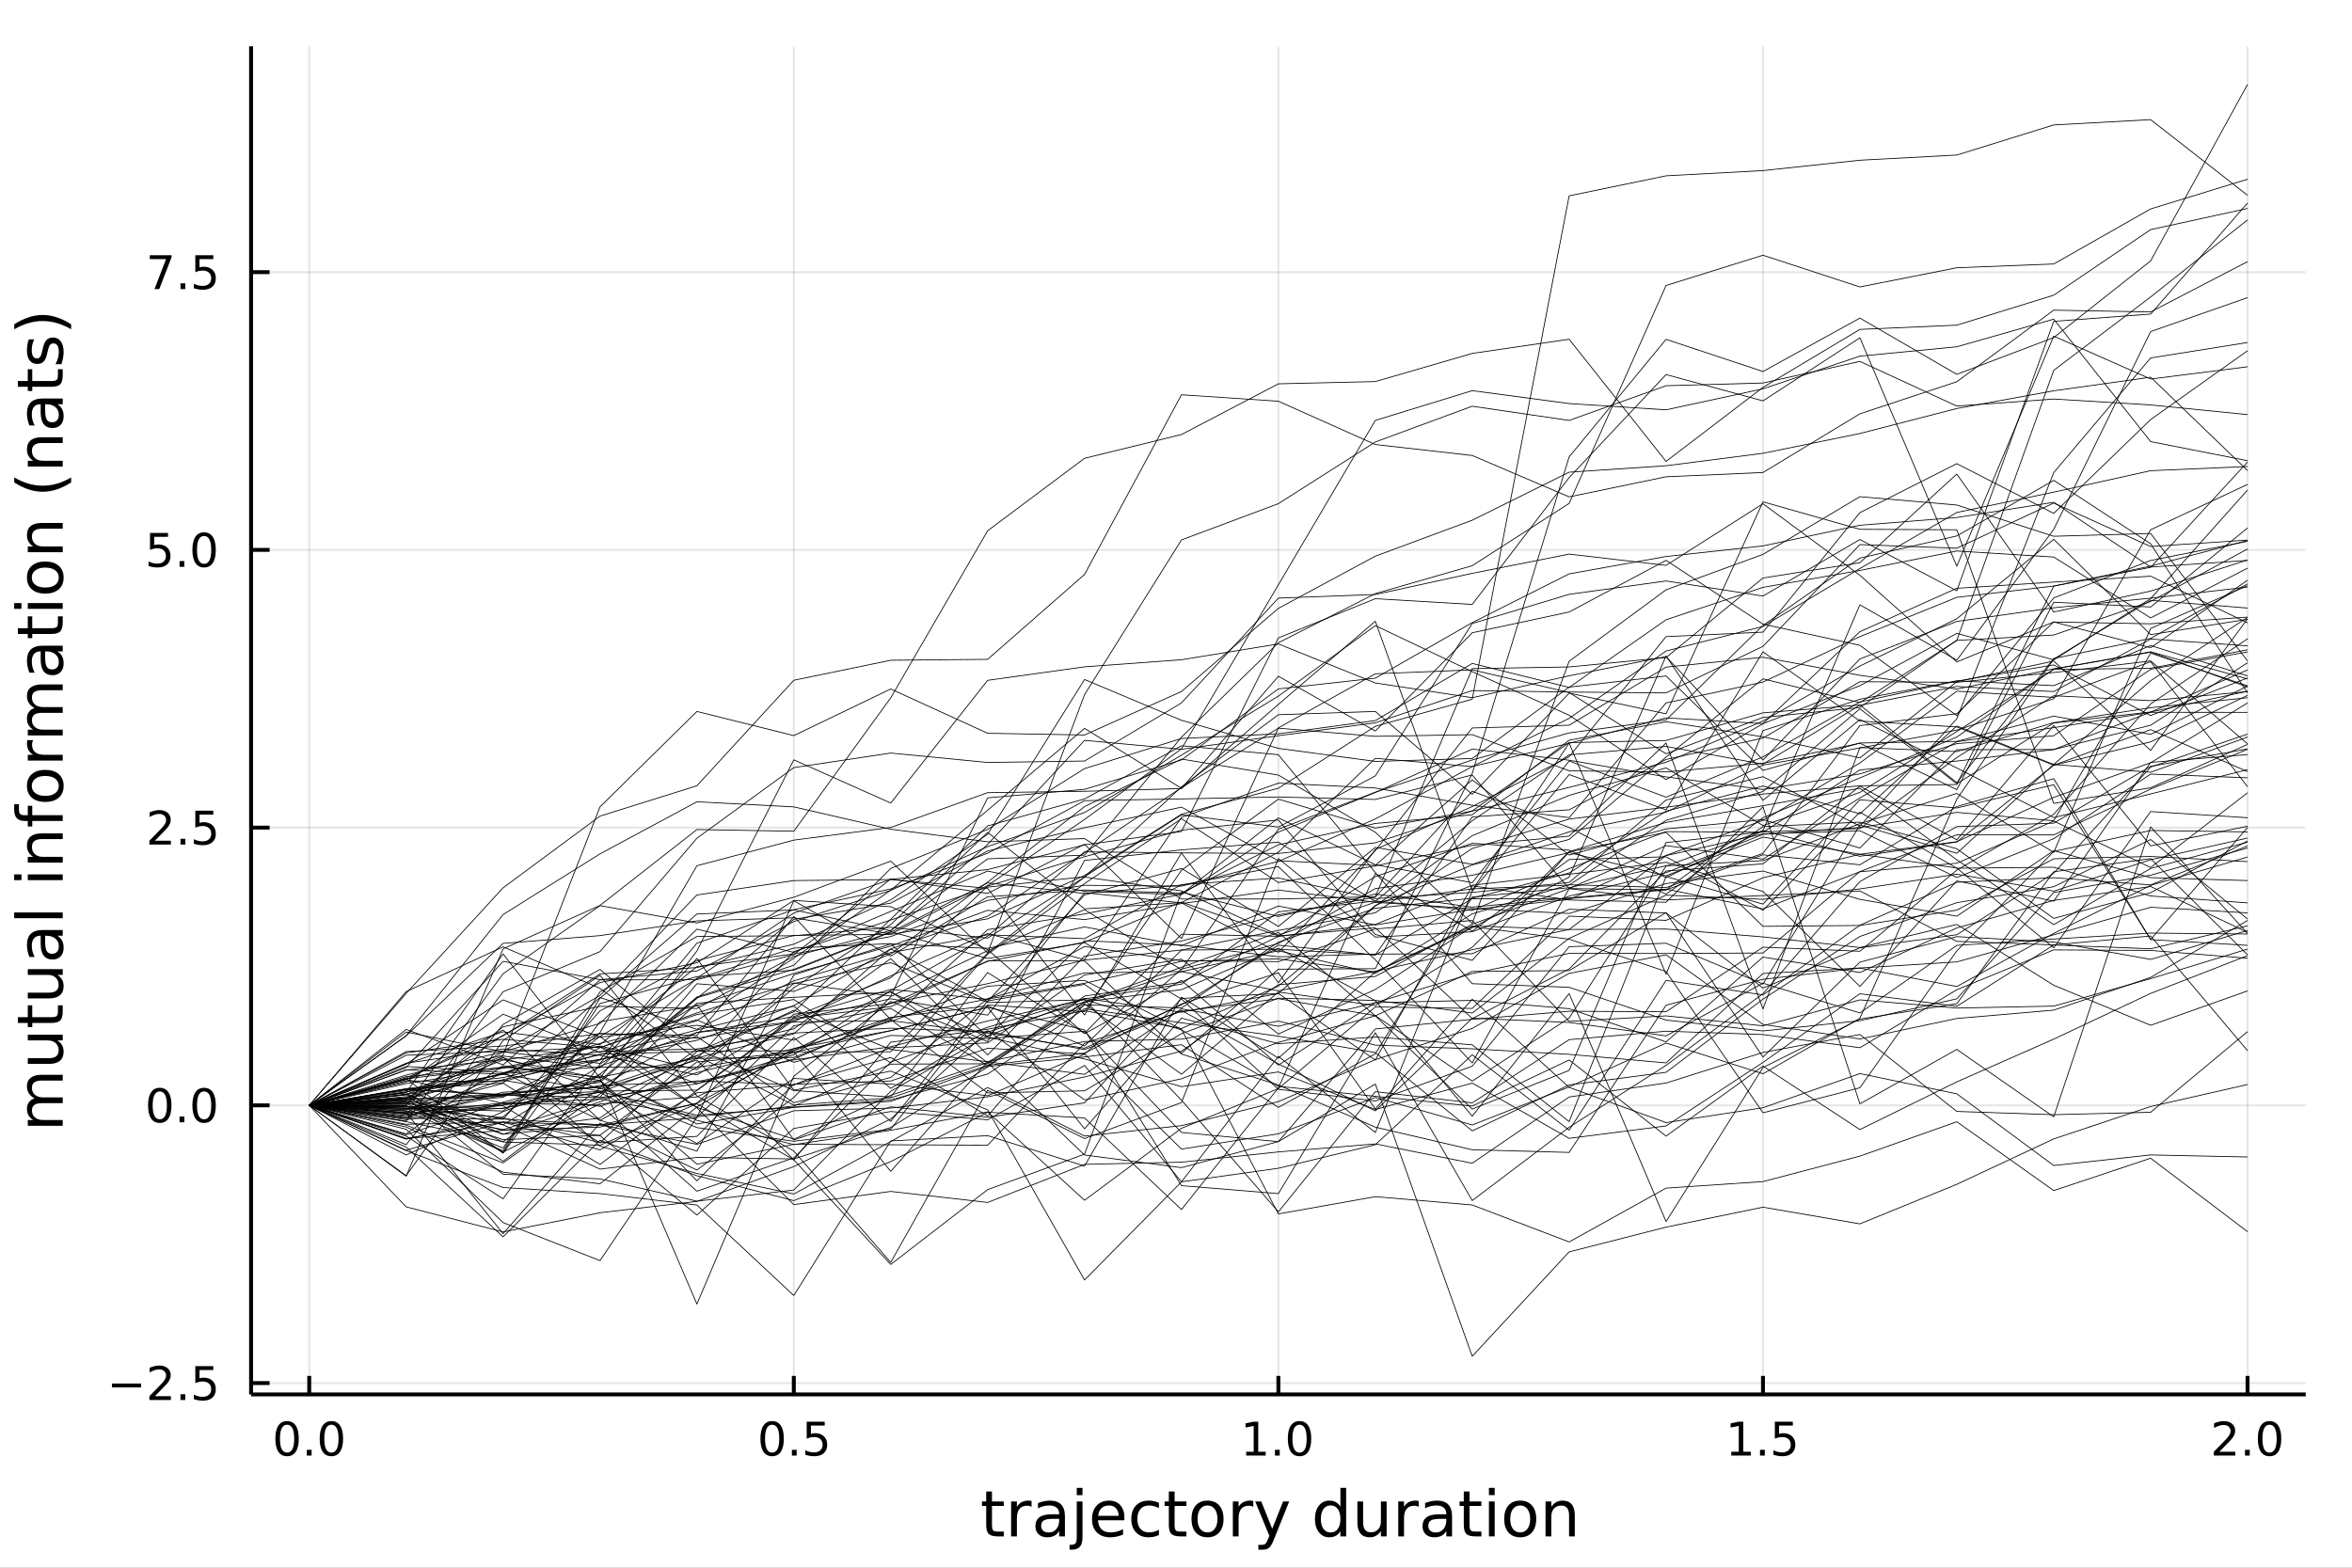 <?xml version="1.0" encoding="utf-8"?>
<svg xmlns="http://www.w3.org/2000/svg" xmlns:xlink="http://www.w3.org/1999/xlink" width="600" height="400" viewBox="0 0 2400 1600">
<rect x="0" y="0" width="2400" height="1600" fill="#808080" stroke="none"/>
<defs>
  <clipPath id="clip820">
    <rect x="0" y="0" width="2400" height="1600"/>
  </clipPath>
</defs>
<path clip-path="url(#clip820)" d="
M0 1600 L2400 1600 L2400 0 L0 0  Z
  " fill="#ffffff" fill-rule="evenodd" fill-opacity="1"/>
<defs>
  <clipPath id="clip821">
    <rect x="480" y="0" width="1681" height="1600"/>
  </clipPath>
</defs>
<path clip-path="url(#clip820)" d="
M256.209 1423.18 L2352.76 1423.18 L2352.76 47.244 L256.209 47.244  Z
  " fill="#ffffff" fill-rule="evenodd" fill-opacity="1"/>
<defs>
  <clipPath id="clip822">
    <rect x="256" y="47" width="2098" height="1377"/>
  </clipPath>
</defs>
<polyline clip-path="url(#clip822)" style="stroke:#000000; stroke-linecap:butt; stroke-linejoin:round; stroke-width:2; stroke-opacity:0.1; fill:none" points="
  315.545,1423.18 315.545,47.244 
  "/>
<polyline clip-path="url(#clip822)" style="stroke:#000000; stroke-linecap:butt; stroke-linejoin:round; stroke-width:2; stroke-opacity:0.1; fill:none" points="
  810.014,1423.18 810.014,47.244 
  "/>
<polyline clip-path="url(#clip822)" style="stroke:#000000; stroke-linecap:butt; stroke-linejoin:round; stroke-width:2; stroke-opacity:0.1; fill:none" points="
  1304.48,1423.18 1304.48,47.244 
  "/>
<polyline clip-path="url(#clip822)" style="stroke:#000000; stroke-linecap:butt; stroke-linejoin:round; stroke-width:2; stroke-opacity:0.1; fill:none" points="
  1798.95,1423.18 1798.95,47.244 
  "/>
<polyline clip-path="url(#clip822)" style="stroke:#000000; stroke-linecap:butt; stroke-linejoin:round; stroke-width:2; stroke-opacity:0.1; fill:none" points="
  2293.42,1423.18 2293.42,47.244 
  "/>
<polyline clip-path="url(#clip820)" style="stroke:#000000; stroke-linecap:butt; stroke-linejoin:round; stroke-width:4; stroke-opacity:1; fill:none" points="
  256.209,1423.18 2352.76,1423.18 
  "/>
<polyline clip-path="url(#clip820)" style="stroke:#000000; stroke-linecap:butt; stroke-linejoin:round; stroke-width:4; stroke-opacity:1; fill:none" points="
  315.545,1423.18 315.545,1404.28 
  "/>
<polyline clip-path="url(#clip820)" style="stroke:#000000; stroke-linecap:butt; stroke-linejoin:round; stroke-width:4; stroke-opacity:1; fill:none" points="
  810.014,1423.18 810.014,1404.28 
  "/>
<polyline clip-path="url(#clip820)" style="stroke:#000000; stroke-linecap:butt; stroke-linejoin:round; stroke-width:4; stroke-opacity:1; fill:none" points="
  1304.48,1423.18 1304.48,1404.28 
  "/>
<polyline clip-path="url(#clip820)" style="stroke:#000000; stroke-linecap:butt; stroke-linejoin:round; stroke-width:4; stroke-opacity:1; fill:none" points="
  1798.95,1423.18 1798.95,1404.28 
  "/>
<polyline clip-path="url(#clip820)" style="stroke:#000000; stroke-linecap:butt; stroke-linejoin:round; stroke-width:4; stroke-opacity:1; fill:none" points="
  2293.42,1423.18 2293.42,1404.28 
  "/>
<path clip-path="url(#clip820)" d="M292.929 1454.1 Q289.318 1454.1 287.49 1457.66 Q285.684 1461.2 285.684 1468.33 Q285.684 1475.44 287.49 1479.01 Q289.318 1482.55 292.929 1482.55 Q296.564 1482.55 298.369 1479.01 Q300.198 1475.44 300.198 1468.33 Q300.198 1461.2 298.369 1457.66 Q296.564 1454.1 292.929 1454.1 M292.929 1450.39 Q298.739 1450.39 301.795 1455 Q304.874 1459.58 304.874 1468.33 Q304.874 1477.06 301.795 1481.67 Q298.739 1486.25 292.929 1486.25 Q287.119 1486.25 284.04 1481.67 Q280.985 1477.06 280.985 1468.33 Q280.985 1459.58 284.04 1455 Q287.119 1450.39 292.929 1450.39 Z" fill="#000000" fill-rule="evenodd" fill-opacity="1" /><path clip-path="url(#clip820)" d="M313.091 1479.7 L317.975 1479.7 L317.975 1485.58 L313.091 1485.58 L313.091 1479.7 Z" fill="#000000" fill-rule="evenodd" fill-opacity="1" /><path clip-path="url(#clip820)" d="M338.161 1454.1 Q334.549 1454.1 332.721 1457.66 Q330.915 1461.2 330.915 1468.33 Q330.915 1475.44 332.721 1479.01 Q334.549 1482.55 338.161 1482.55 Q341.795 1482.55 343.6 1479.01 Q345.429 1475.44 345.429 1468.33 Q345.429 1461.2 343.6 1457.66 Q341.795 1454.1 338.161 1454.1 M338.161 1450.39 Q343.971 1450.39 347.026 1455 Q350.105 1459.58 350.105 1468.33 Q350.105 1477.06 347.026 1481.67 Q343.971 1486.25 338.161 1486.25 Q332.35 1486.25 329.272 1481.67 Q326.216 1477.06 326.216 1468.33 Q326.216 1459.58 329.272 1455 Q332.35 1450.39 338.161 1450.39 Z" fill="#000000" fill-rule="evenodd" fill-opacity="1" /><path clip-path="url(#clip820)" d="M787.896 1454.1 Q784.285 1454.1 782.456 1457.66 Q780.65 1461.2 780.65 1468.33 Q780.65 1475.44 782.456 1479.01 Q784.285 1482.55 787.896 1482.55 Q791.53 1482.55 793.335 1479.01 Q795.164 1475.44 795.164 1468.33 Q795.164 1461.2 793.335 1457.66 Q791.53 1454.1 787.896 1454.1 M787.896 1450.39 Q793.706 1450.39 796.761 1455 Q799.84 1459.58 799.84 1468.33 Q799.84 1477.06 796.761 1481.67 Q793.706 1486.25 787.896 1486.25 Q782.086 1486.25 779.007 1481.67 Q775.951 1477.06 775.951 1468.33 Q775.951 1459.58 779.007 1455 Q782.086 1450.39 787.896 1450.39 Z" fill="#000000" fill-rule="evenodd" fill-opacity="1" /><path clip-path="url(#clip820)" d="M808.058 1479.7 L812.942 1479.7 L812.942 1485.58 L808.058 1485.58 L808.058 1479.7 Z" fill="#000000" fill-rule="evenodd" fill-opacity="1" /><path clip-path="url(#clip820)" d="M823.173 1451.02 L841.53 1451.02 L841.53 1454.96 L827.456 1454.96 L827.456 1463.43 Q828.474 1463.08 829.493 1462.92 Q830.511 1462.73 831.53 1462.73 Q837.317 1462.73 840.696 1465.9 Q844.076 1469.08 844.076 1474.49 Q844.076 1480.07 840.604 1483.17 Q837.132 1486.25 830.812 1486.25 Q828.636 1486.25 826.368 1485.88 Q824.122 1485.51 821.715 1484.77 L821.715 1480.07 Q823.798 1481.2 826.02 1481.76 Q828.243 1482.32 830.72 1482.32 Q834.724 1482.32 837.062 1480.21 Q839.4 1478.1 839.4 1474.49 Q839.4 1470.88 837.062 1468.77 Q834.724 1466.67 830.72 1466.67 Q828.845 1466.67 826.97 1467.08 Q825.118 1467.5 823.173 1468.38 L823.173 1451.02 Z" fill="#000000" fill-rule="evenodd" fill-opacity="1" /><path clip-path="url(#clip820)" d="M1271.64 1481.64 L1279.27 1481.64 L1279.27 1455.28 L1270.96 1456.95 L1270.96 1452.69 L1279.23 1451.02 L1283.9 1451.02 L1283.9 1481.64 L1291.54 1481.64 L1291.54 1485.58 L1271.64 1485.58 L1271.64 1481.64 Z" fill="#000000" fill-rule="evenodd" fill-opacity="1" /><path clip-path="url(#clip820)" d="M1300.99 1479.7 L1305.87 1479.7 L1305.87 1485.58 L1300.99 1485.58 L1300.99 1479.7 Z" fill="#000000" fill-rule="evenodd" fill-opacity="1" /><path clip-path="url(#clip820)" d="M1326.06 1454.1 Q1322.45 1454.1 1320.62 1457.66 Q1318.81 1461.2 1318.81 1468.33 Q1318.81 1475.44 1320.62 1479.01 Q1322.45 1482.55 1326.06 1482.55 Q1329.69 1482.55 1331.5 1479.01 Q1333.32 1475.44 1333.32 1468.33 Q1333.32 1461.2 1331.5 1457.66 Q1329.69 1454.1 1326.06 1454.1 M1326.06 1450.39 Q1331.87 1450.39 1334.92 1455 Q1338 1459.58 1338 1468.33 Q1338 1477.06 1334.92 1481.67 Q1331.87 1486.25 1326.06 1486.25 Q1320.25 1486.25 1317.17 1481.67 Q1314.11 1477.06 1314.11 1468.33 Q1314.11 1459.58 1317.17 1455 Q1320.25 1450.39 1326.06 1450.39 Z" fill="#000000" fill-rule="evenodd" fill-opacity="1" /><path clip-path="url(#clip820)" d="M1766.6 1481.64 L1774.24 1481.64 L1774.24 1455.28 L1765.93 1456.95 L1765.93 1452.69 L1774.19 1451.02 L1778.87 1451.02 L1778.87 1481.64 L1786.51 1481.64 L1786.51 1485.58 L1766.6 1485.58 L1766.6 1481.64 Z" fill="#000000" fill-rule="evenodd" fill-opacity="1" /><path clip-path="url(#clip820)" d="M1795.95 1479.7 L1800.84 1479.7 L1800.84 1485.58 L1795.95 1485.58 L1795.95 1479.7 Z" fill="#000000" fill-rule="evenodd" fill-opacity="1" /><path clip-path="url(#clip820)" d="M1811.07 1451.02 L1829.43 1451.02 L1829.43 1454.96 L1815.35 1454.96 L1815.35 1463.43 Q1816.37 1463.08 1817.39 1462.92 Q1818.41 1462.73 1819.43 1462.73 Q1825.21 1462.73 1828.59 1465.9 Q1831.97 1469.08 1831.97 1474.49 Q1831.97 1480.07 1828.5 1483.17 Q1825.03 1486.25 1818.71 1486.25 Q1816.53 1486.25 1814.26 1485.88 Q1812.02 1485.51 1809.61 1484.77 L1809.61 1480.07 Q1811.69 1481.2 1813.92 1481.76 Q1816.14 1482.32 1818.62 1482.32 Q1822.62 1482.32 1824.96 1480.21 Q1827.3 1478.1 1827.3 1474.49 Q1827.3 1470.88 1824.96 1468.77 Q1822.62 1466.67 1818.62 1466.67 Q1816.74 1466.67 1814.87 1467.08 Q1813.01 1467.5 1811.07 1468.38 L1811.07 1451.02 Z" fill="#000000" fill-rule="evenodd" fill-opacity="1" /><path clip-path="url(#clip820)" d="M2264.66 1481.64 L2280.98 1481.64 L2280.98 1485.58 L2259.03 1485.58 L2259.03 1481.64 Q2261.7 1478.89 2266.28 1474.26 Q2270.89 1469.61 2272.07 1468.27 Q2274.31 1465.74 2275.19 1464.01 Q2276.09 1462.25 2276.09 1460.56 Q2276.09 1457.8 2274.15 1456.07 Q2272.23 1454.33 2269.13 1454.33 Q2266.93 1454.33 2264.47 1455.09 Q2262.04 1455.86 2259.26 1457.41 L2259.26 1452.69 Q2262.09 1451.55 2264.54 1450.97 Q2267 1450.39 2269.03 1450.39 Q2274.4 1450.39 2277.6 1453.08 Q2280.79 1455.77 2280.79 1460.26 Q2280.79 1462.39 2279.98 1464.31 Q2279.2 1466.2 2277.09 1468.8 Q2276.51 1469.47 2273.41 1472.69 Q2270.31 1475.88 2264.66 1481.64 Z" fill="#000000" fill-rule="evenodd" fill-opacity="1" /><path clip-path="url(#clip820)" d="M2290.79 1479.7 L2295.68 1479.7 L2295.68 1485.58 L2290.79 1485.58 L2290.79 1479.7 Z" fill="#000000" fill-rule="evenodd" fill-opacity="1" /><path clip-path="url(#clip820)" d="M2315.86 1454.1 Q2312.25 1454.1 2310.42 1457.66 Q2308.62 1461.2 2308.62 1468.33 Q2308.62 1475.44 2310.42 1479.01 Q2312.25 1482.55 2315.86 1482.55 Q2319.5 1482.55 2321.3 1479.01 Q2323.13 1475.44 2323.13 1468.33 Q2323.13 1461.2 2321.3 1457.66 Q2319.5 1454.1 2315.86 1454.1 M2315.86 1450.39 Q2321.67 1450.39 2324.73 1455 Q2327.81 1459.58 2327.81 1468.33 Q2327.81 1477.06 2324.73 1481.67 Q2321.67 1486.25 2315.86 1486.25 Q2310.05 1486.25 2306.97 1481.67 Q2303.92 1477.06 2303.92 1468.33 Q2303.92 1459.58 2306.97 1455 Q2310.05 1450.39 2315.86 1450.39 Z" fill="#000000" fill-rule="evenodd" fill-opacity="1" /><path clip-path="url(#clip820)" d="M1012.22 1522.27 L1012.22 1532.4 L1024.28 1532.4 L1024.28 1536.95 L1012.22 1536.95 L1012.22 1556.3 Q1012.22 1560.66 1013.39 1561.9 Q1014.6 1563.14 1018.26 1563.14 L1024.28 1563.14 L1024.28 1568.04 L1018.26 1568.04 Q1011.48 1568.04 1008.91 1565.53 Q1006.33 1562.98 1006.33 1556.3 L1006.33 1536.95 L1002.03 1536.95 L1002.03 1532.4 L1006.33 1532.4 L1006.33 1522.27 L1012.22 1522.27 Z" fill="#000000" fill-rule="evenodd" fill-opacity="1" /><path clip-path="url(#clip820)" d="M1052.64 1537.87 Q1051.65 1537.3 1050.47 1537.04 Q1049.33 1536.76 1047.93 1536.76 Q1042.96 1536.76 1040.29 1540 Q1037.65 1543.22 1037.65 1549.27 L1037.65 1568.04 L1031.76 1568.04 L1031.76 1532.4 L1037.65 1532.4 L1037.65 1537.93 Q1039.49 1534.69 1042.45 1533.13 Q1045.41 1531.54 1049.65 1531.54 Q1050.25 1531.54 1050.98 1531.63 Q1051.72 1531.7 1052.61 1531.85 L1052.64 1537.87 Z" fill="#000000" fill-rule="evenodd" fill-opacity="1" /><path clip-path="url(#clip820)" d="M1074.98 1550.12 Q1067.88 1550.12 1065.15 1551.75 Q1062.41 1553.37 1062.41 1557.29 Q1062.41 1560.4 1064.45 1562.25 Q1066.52 1564.07 1070.05 1564.07 Q1074.92 1564.07 1077.85 1560.63 Q1080.81 1557.16 1080.81 1551.43 L1080.81 1550.12 L1074.98 1550.12 M1086.66 1547.71 L1086.66 1568.04 L1080.81 1568.04 L1080.81 1562.63 Q1078.8 1565.88 1075.81 1567.44 Q1072.82 1568.97 1068.49 1568.97 Q1063.02 1568.97 1059.77 1565.91 Q1056.55 1562.82 1056.55 1557.67 Q1056.55 1551.65 1060.56 1548.6 Q1064.61 1545.54 1072.6 1545.54 L1080.81 1545.54 L1080.81 1544.97 Q1080.81 1540.93 1078.13 1538.73 Q1075.49 1536.5 1070.69 1536.5 Q1067.63 1536.5 1064.73 1537.23 Q1061.84 1537.97 1059.16 1539.43 L1059.16 1534.02 Q1062.38 1532.78 1065.4 1532.17 Q1068.43 1531.54 1071.29 1531.54 Q1079.02 1531.54 1082.84 1535.55 Q1086.66 1539.56 1086.66 1547.71 Z" fill="#000000" fill-rule="evenodd" fill-opacity="1" /><path clip-path="url(#clip820)" d="M1098.73 1532.4 L1104.58 1532.4 L1104.58 1568.68 Q1104.58 1575.49 1101.97 1578.55 Q1099.4 1581.6 1093.63 1581.6 L1091.41 1581.6 L1091.41 1576.64 L1092.97 1576.64 Q1096.31 1576.64 1097.52 1575.08 Q1098.73 1573.55 1098.73 1568.68 L1098.73 1532.4 M1098.73 1518.52 L1104.58 1518.52 L1104.58 1525.93 L1098.73 1525.93 L1098.73 1518.52 Z" fill="#000000" fill-rule="evenodd" fill-opacity="1" /><path clip-path="url(#clip820)" d="M1147.33 1548.76 L1147.33 1551.62 L1120.4 1551.62 Q1120.78 1557.67 1124.03 1560.85 Q1127.31 1564 1133.13 1564 Q1136.51 1564 1139.66 1563.17 Q1142.84 1562.35 1145.96 1560.69 L1145.96 1566.23 Q1142.81 1567.57 1139.5 1568.27 Q1136.19 1568.97 1132.78 1568.97 Q1124.25 1568.97 1119.26 1564 Q1114.29 1559.04 1114.29 1550.57 Q1114.29 1541.82 1119 1536.69 Q1123.74 1531.54 1131.76 1531.54 Q1138.96 1531.54 1143.13 1536.18 Q1147.33 1540.8 1147.33 1548.76 M1141.47 1547.04 Q1141.41 1542.23 1138.77 1539.37 Q1136.16 1536.5 1131.83 1536.5 Q1126.93 1536.5 1123.97 1539.27 Q1121.04 1542.04 1120.59 1547.07 L1141.47 1547.04 Z" fill="#000000" fill-rule="evenodd" fill-opacity="1" /><path clip-path="url(#clip820)" d="M1182.59 1533.76 L1182.59 1539.24 Q1180.11 1537.87 1177.6 1537.2 Q1175.12 1536.5 1172.57 1536.5 Q1166.87 1536.5 1163.72 1540.13 Q1160.57 1543.73 1160.57 1550.25 Q1160.57 1556.78 1163.72 1560.4 Q1166.87 1564 1172.57 1564 Q1175.12 1564 1177.6 1563.33 Q1180.11 1562.63 1182.59 1561.26 L1182.59 1566.68 Q1180.14 1567.82 1177.5 1568.39 Q1174.89 1568.97 1171.93 1568.97 Q1163.88 1568.97 1159.14 1563.91 Q1154.39 1558.85 1154.39 1550.25 Q1154.39 1541.53 1159.17 1536.53 Q1163.98 1531.54 1172.31 1531.54 Q1175.02 1531.54 1177.6 1532.11 Q1180.18 1532.65 1182.59 1533.76 Z" fill="#000000" fill-rule="evenodd" fill-opacity="1" /><path clip-path="url(#clip820)" d="M1198.57 1522.27 L1198.57 1532.4 L1210.64 1532.4 L1210.64 1536.95 L1198.57 1536.95 L1198.57 1556.3 Q1198.57 1560.66 1199.75 1561.9 Q1200.96 1563.14 1204.62 1563.14 L1210.64 1563.14 L1210.64 1568.04 L1204.62 1568.04 Q1197.84 1568.04 1195.26 1565.53 Q1192.68 1562.98 1192.68 1556.3 L1192.68 1536.95 L1188.39 1536.95 L1188.39 1532.4 L1192.68 1532.4 L1192.68 1522.27 L1198.57 1522.27 Z" fill="#000000" fill-rule="evenodd" fill-opacity="1" /><path clip-path="url(#clip820)" d="M1232.15 1536.5 Q1227.44 1536.5 1224.7 1540.19 Q1221.97 1543.85 1221.97 1550.25 Q1221.97 1556.65 1224.67 1560.34 Q1227.41 1564 1232.15 1564 Q1236.83 1564 1239.57 1560.31 Q1242.31 1556.62 1242.31 1550.25 Q1242.31 1543.92 1239.57 1540.23 Q1236.83 1536.5 1232.15 1536.5 M1232.15 1531.54 Q1239.79 1531.54 1244.15 1536.5 Q1248.51 1541.47 1248.51 1550.25 Q1248.51 1559 1244.15 1564 Q1239.79 1568.97 1232.15 1568.97 Q1224.48 1568.97 1220.12 1564 Q1215.79 1559 1215.79 1550.25 Q1215.79 1541.47 1220.12 1536.5 Q1224.48 1531.54 1232.15 1531.54 Z" fill="#000000" fill-rule="evenodd" fill-opacity="1" /><path clip-path="url(#clip820)" d="M1278.88 1537.87 Q1277.89 1537.3 1276.71 1537.04 Q1275.57 1536.76 1274.17 1536.76 Q1269.2 1536.76 1266.53 1540 Q1263.88 1543.22 1263.88 1549.27 L1263.88 1568.04 L1258 1568.04 L1258 1532.4 L1263.88 1532.4 L1263.88 1537.93 Q1265.73 1534.69 1268.69 1533.13 Q1271.65 1531.54 1275.88 1531.54 Q1276.49 1531.54 1277.22 1531.63 Q1277.95 1531.7 1278.84 1531.85 L1278.88 1537.87 Z" fill="#000000" fill-rule="evenodd" fill-opacity="1" /><path clip-path="url(#clip820)" d="M1299.85 1571.35 Q1297.37 1577.72 1295.01 1579.66 Q1292.66 1581.6 1288.71 1581.6 L1284.03 1581.6 L1284.03 1576.7 L1287.47 1576.7 Q1289.89 1576.7 1291.23 1575.56 Q1292.56 1574.41 1294.19 1570.14 L1295.24 1567.47 L1280.82 1532.4 L1287.02 1532.4 L1298.16 1560.28 L1309.3 1532.4 L1315.51 1532.4 L1299.85 1571.35 Z" fill="#000000" fill-rule="evenodd" fill-opacity="1" /><path clip-path="url(#clip820)" d="M1367.77 1537.81 L1367.77 1518.52 L1373.63 1518.52 L1373.63 1568.04 L1367.77 1568.04 L1367.77 1562.7 Q1365.93 1565.88 1363.09 1567.44 Q1360.29 1568.97 1356.35 1568.97 Q1349.89 1568.97 1345.81 1563.81 Q1341.77 1558.65 1341.77 1550.25 Q1341.77 1541.85 1345.81 1536.69 Q1349.89 1531.54 1356.35 1531.54 Q1360.29 1531.54 1363.09 1533.1 Q1365.93 1534.62 1367.77 1537.81 M1347.82 1550.25 Q1347.82 1556.71 1350.46 1560.4 Q1353.13 1564.07 1357.78 1564.07 Q1362.43 1564.07 1365.1 1560.4 Q1367.77 1556.71 1367.77 1550.25 Q1367.77 1543.79 1365.1 1540.13 Q1362.43 1536.44 1357.78 1536.44 Q1353.13 1536.44 1350.46 1540.13 Q1347.82 1543.79 1347.82 1550.25 Z" fill="#000000" fill-rule="evenodd" fill-opacity="1" /><path clip-path="url(#clip820)" d="M1385.09 1553.98 L1385.09 1532.4 L1390.94 1532.4 L1390.94 1553.75 Q1390.94 1558.81 1392.92 1561.36 Q1394.89 1563.87 1398.84 1563.87 Q1403.58 1563.87 1406.32 1560.85 Q1409.09 1557.83 1409.09 1552.61 L1409.09 1532.4 L1414.94 1532.4 L1414.94 1568.04 L1409.09 1568.04 L1409.09 1562.57 Q1406.95 1565.82 1404.12 1567.41 Q1401.32 1568.97 1397.6 1568.97 Q1391.45 1568.97 1388.27 1565.15 Q1385.09 1561.33 1385.09 1553.98 M1399.82 1531.54 L1399.82 1531.54 Z" fill="#000000" fill-rule="evenodd" fill-opacity="1" /><path clip-path="url(#clip820)" d="M1447.66 1537.87 Q1446.68 1537.3 1445.5 1537.04 Q1444.35 1536.76 1442.95 1536.76 Q1437.99 1536.76 1435.31 1540 Q1432.67 1543.22 1432.67 1549.27 L1432.67 1568.04 L1426.78 1568.04 L1426.78 1532.4 L1432.67 1532.4 L1432.67 1537.93 Q1434.52 1534.69 1437.48 1533.13 Q1440.44 1531.54 1444.67 1531.54 Q1445.28 1531.54 1446.01 1531.63 Q1446.74 1531.7 1447.63 1531.85 L1447.66 1537.87 Z" fill="#000000" fill-rule="evenodd" fill-opacity="1" /><path clip-path="url(#clip820)" d="M1470.01 1550.12 Q1462.91 1550.12 1460.17 1551.75 Q1457.43 1553.37 1457.43 1557.29 Q1457.43 1560.4 1459.47 1562.25 Q1461.54 1564.07 1465.07 1564.07 Q1469.94 1564.07 1472.87 1560.63 Q1475.83 1557.16 1475.83 1551.43 L1475.83 1550.12 L1470.01 1550.12 M1481.69 1547.71 L1481.69 1568.04 L1475.83 1568.04 L1475.83 1562.63 Q1473.83 1565.88 1470.83 1567.44 Q1467.84 1568.97 1463.51 1568.97 Q1458.04 1568.97 1454.79 1565.91 Q1451.58 1562.82 1451.58 1557.67 Q1451.58 1551.65 1455.59 1548.6 Q1459.63 1545.54 1467.62 1545.54 L1475.83 1545.54 L1475.83 1544.97 Q1475.83 1540.93 1473.16 1538.73 Q1470.52 1536.5 1465.71 1536.5 Q1462.65 1536.5 1459.76 1537.23 Q1456.86 1537.97 1454.19 1539.43 L1454.19 1534.02 Q1457.4 1532.78 1460.43 1532.17 Q1463.45 1531.54 1466.31 1531.54 Q1474.05 1531.54 1477.87 1535.55 Q1481.69 1539.56 1481.69 1547.71 Z" fill="#000000" fill-rule="evenodd" fill-opacity="1" /><path clip-path="url(#clip820)" d="M1499.54 1522.27 L1499.54 1532.4 L1511.61 1532.4 L1511.61 1536.95 L1499.54 1536.95 L1499.54 1556.3 Q1499.54 1560.66 1500.72 1561.9 Q1501.93 1563.14 1505.59 1563.14 L1511.61 1563.14 L1511.61 1568.04 L1505.59 1568.04 Q1498.81 1568.04 1496.23 1565.53 Q1493.66 1562.98 1493.66 1556.3 L1493.66 1536.95 L1489.36 1536.95 L1489.36 1532.4 L1493.66 1532.4 L1493.66 1522.27 L1499.54 1522.27 Z" fill="#000000" fill-rule="evenodd" fill-opacity="1" /><path clip-path="url(#clip820)" d="M1519.31 1532.4 L1525.17 1532.4 L1525.17 1568.04 L1519.31 1568.04 L1519.31 1532.4 M1519.31 1518.52 L1525.17 1518.52 L1525.17 1525.93 L1519.31 1525.93 L1519.31 1518.52 Z" fill="#000000" fill-rule="evenodd" fill-opacity="1" /><path clip-path="url(#clip820)" d="M1551.23 1536.5 Q1546.52 1536.5 1543.79 1540.19 Q1541.05 1543.85 1541.05 1550.25 Q1541.05 1556.65 1543.75 1560.34 Q1546.49 1564 1551.23 1564 Q1555.91 1564 1558.65 1560.31 Q1561.39 1556.62 1561.39 1550.25 Q1561.39 1543.92 1558.65 1540.23 Q1555.91 1536.5 1551.23 1536.5 M1551.23 1531.54 Q1558.87 1531.54 1563.23 1536.5 Q1567.59 1541.47 1567.59 1550.25 Q1567.59 1559 1563.23 1564 Q1558.87 1568.97 1551.23 1568.97 Q1543.56 1568.97 1539.2 1564 Q1534.87 1559 1534.87 1550.25 Q1534.87 1541.47 1539.2 1536.5 Q1543.56 1531.54 1551.23 1531.54 Z" fill="#000000" fill-rule="evenodd" fill-opacity="1" /><path clip-path="url(#clip820)" d="M1606.93 1546.53 L1606.93 1568.04 L1601.08 1568.04 L1601.08 1546.72 Q1601.08 1541.66 1599.1 1539.14 Q1597.13 1536.63 1593.18 1536.63 Q1588.44 1536.63 1585.7 1539.65 Q1582.97 1542.68 1582.97 1547.9 L1582.97 1568.04 L1577.08 1568.04 L1577.08 1532.4 L1582.97 1532.4 L1582.97 1537.93 Q1585.07 1534.72 1587.9 1533.13 Q1590.76 1531.54 1594.49 1531.54 Q1600.63 1531.54 1603.78 1535.36 Q1606.93 1539.14 1606.93 1546.53 Z" fill="#000000" fill-rule="evenodd" fill-opacity="1" /><polyline clip-path="url(#clip822)" style="stroke:#000000; stroke-linecap:butt; stroke-linejoin:round; stroke-width:2; stroke-opacity:0.1; fill:none" points="
  256.209,1411.59 2352.76,1411.59 
  "/>
<polyline clip-path="url(#clip822)" style="stroke:#000000; stroke-linecap:butt; stroke-linejoin:round; stroke-width:2; stroke-opacity:0.1; fill:none" points="
  256.209,1128.14 2352.76,1128.14 
  "/>
<polyline clip-path="url(#clip822)" style="stroke:#000000; stroke-linecap:butt; stroke-linejoin:round; stroke-width:2; stroke-opacity:0.1; fill:none" points="
  256.209,844.681 2352.76,844.681 
  "/>
<polyline clip-path="url(#clip822)" style="stroke:#000000; stroke-linecap:butt; stroke-linejoin:round; stroke-width:2; stroke-opacity:0.1; fill:none" points="
  256.209,561.226 2352.76,561.226 
  "/>
<polyline clip-path="url(#clip822)" style="stroke:#000000; stroke-linecap:butt; stroke-linejoin:round; stroke-width:2; stroke-opacity:0.1; fill:none" points="
  256.209,277.771 2352.76,277.771 
  "/>
<polyline clip-path="url(#clip820)" style="stroke:#000000; stroke-linecap:butt; stroke-linejoin:round; stroke-width:4; stroke-opacity:1; fill:none" points="
  256.209,1423.18 256.209,47.244 
  "/>
<polyline clip-path="url(#clip820)" style="stroke:#000000; stroke-linecap:butt; stroke-linejoin:round; stroke-width:4; stroke-opacity:1; fill:none" points="
  256.209,1411.59 275.106,1411.59 
  "/>
<polyline clip-path="url(#clip820)" style="stroke:#000000; stroke-linecap:butt; stroke-linejoin:round; stroke-width:4; stroke-opacity:1; fill:none" points="
  256.209,1128.14 275.106,1128.14 
  "/>
<polyline clip-path="url(#clip820)" style="stroke:#000000; stroke-linecap:butt; stroke-linejoin:round; stroke-width:4; stroke-opacity:1; fill:none" points="
  256.209,844.681 275.106,844.681 
  "/>
<polyline clip-path="url(#clip820)" style="stroke:#000000; stroke-linecap:butt; stroke-linejoin:round; stroke-width:4; stroke-opacity:1; fill:none" points="
  256.209,561.226 275.106,561.226 
  "/>
<polyline clip-path="url(#clip820)" style="stroke:#000000; stroke-linecap:butt; stroke-linejoin:round; stroke-width:4; stroke-opacity:1; fill:none" points="
  256.209,277.771 275.106,277.771 
  "/>
<path clip-path="url(#clip820)" d="M114.26 1412.04 L143.936 1412.04 L143.936 1415.98 L114.26 1415.98 L114.26 1412.04 Z" fill="#000000" fill-rule="evenodd" fill-opacity="1" /><path clip-path="url(#clip820)" d="M158.056 1424.94 L174.376 1424.94 L174.376 1428.87 L152.431 1428.87 L152.431 1424.94 Q155.093 1422.18 159.677 1417.55 Q164.283 1412.9 165.464 1411.56 Q167.709 1409.03 168.589 1407.3 Q169.491 1405.54 169.491 1403.85 Q169.491 1401.09 167.547 1399.36 Q165.626 1397.62 162.524 1397.62 Q160.325 1397.62 157.871 1398.38 Q155.44 1399.15 152.663 1400.7 L152.663 1395.98 Q155.487 1394.84 157.94 1394.26 Q160.394 1393.69 162.431 1393.69 Q167.802 1393.69 170.996 1396.37 Q174.19 1399.06 174.19 1403.55 Q174.19 1405.68 173.38 1407.6 Q172.593 1409.5 170.487 1412.09 Q169.908 1412.76 166.806 1415.98 Q163.704 1419.17 158.056 1424.94 Z" fill="#000000" fill-rule="evenodd" fill-opacity="1" /><path clip-path="url(#clip820)" d="M184.19 1422.99 L189.075 1422.99 L189.075 1428.87 L184.19 1428.87 L184.19 1422.99 Z" fill="#000000" fill-rule="evenodd" fill-opacity="1" /><path clip-path="url(#clip820)" d="M199.306 1394.31 L217.662 1394.31 L217.662 1398.25 L203.588 1398.25 L203.588 1406.72 Q204.607 1406.37 205.625 1406.21 Q206.644 1406.02 207.662 1406.02 Q213.449 1406.02 216.829 1409.19 Q220.209 1412.37 220.209 1417.78 Q220.209 1423.36 216.736 1426.46 Q213.264 1429.54 206.945 1429.54 Q204.769 1429.54 202.5 1429.17 Q200.255 1428.8 197.848 1428.06 L197.848 1423.36 Q199.931 1424.5 202.153 1425.05 Q204.375 1425.61 206.852 1425.61 Q210.857 1425.61 213.195 1423.5 Q215.533 1421.39 215.533 1417.78 Q215.533 1414.17 213.195 1412.07 Q210.857 1409.96 206.852 1409.96 Q204.977 1409.96 203.102 1410.38 Q201.25 1410.79 199.306 1411.67 L199.306 1394.31 Z" fill="#000000" fill-rule="evenodd" fill-opacity="1" /><path clip-path="url(#clip820)" d="M163.033 1113.93 Q159.422 1113.93 157.593 1117.5 Q155.788 1121.04 155.788 1128.17 Q155.788 1135.28 157.593 1138.84 Q159.422 1142.38 163.033 1142.38 Q166.667 1142.38 168.473 1138.84 Q170.302 1135.28 170.302 1128.17 Q170.302 1121.04 168.473 1117.5 Q166.667 1113.93 163.033 1113.93 M163.033 1110.23 Q168.843 1110.23 171.899 1114.84 Q174.977 1119.42 174.977 1128.17 Q174.977 1136.9 171.899 1141.5 Q168.843 1146.09 163.033 1146.09 Q157.223 1146.09 154.144 1141.5 Q151.089 1136.9 151.089 1128.17 Q151.089 1119.42 154.144 1114.84 Q157.223 1110.23 163.033 1110.23 Z" fill="#000000" fill-rule="evenodd" fill-opacity="1" /><path clip-path="url(#clip820)" d="M183.195 1139.54 L188.079 1139.54 L188.079 1145.42 L183.195 1145.42 L183.195 1139.54 Z" fill="#000000" fill-rule="evenodd" fill-opacity="1" /><path clip-path="url(#clip820)" d="M208.264 1113.93 Q204.653 1113.93 202.824 1117.5 Q201.019 1121.04 201.019 1128.17 Q201.019 1135.28 202.824 1138.84 Q204.653 1142.38 208.264 1142.38 Q211.899 1142.38 213.704 1138.84 Q215.533 1135.28 215.533 1128.17 Q215.533 1121.04 213.704 1117.5 Q211.899 1113.93 208.264 1113.93 M208.264 1110.23 Q214.074 1110.23 217.13 1114.84 Q220.209 1119.42 220.209 1128.17 Q220.209 1136.9 217.13 1141.5 Q214.074 1146.09 208.264 1146.09 Q202.454 1146.09 199.375 1141.5 Q196.32 1136.9 196.32 1128.17 Q196.32 1119.42 199.375 1114.84 Q202.454 1110.23 208.264 1110.23 Z" fill="#000000" fill-rule="evenodd" fill-opacity="1" /><path clip-path="url(#clip820)" d="M158.056 858.026 L174.376 858.026 L174.376 861.961 L152.431 861.961 L152.431 858.026 Q155.093 855.271 159.677 850.641 Q164.283 845.989 165.464 844.646 Q167.709 842.123 168.589 840.387 Q169.491 838.628 169.491 836.938 Q169.491 834.183 167.547 832.447 Q165.626 830.711 162.524 830.711 Q160.325 830.711 157.871 831.475 Q155.44 832.239 152.663 833.79 L152.663 829.067 Q155.487 827.933 157.94 827.354 Q160.394 826.776 162.431 826.776 Q167.802 826.776 170.996 829.461 Q174.19 832.146 174.19 836.637 Q174.19 838.766 173.38 840.688 Q172.593 842.586 170.487 845.178 Q169.908 845.85 166.806 849.067 Q163.704 852.262 158.056 858.026 Z" fill="#000000" fill-rule="evenodd" fill-opacity="1" /><path clip-path="url(#clip820)" d="M184.19 856.081 L189.075 856.081 L189.075 861.961 L184.19 861.961 L184.19 856.081 Z" fill="#000000" fill-rule="evenodd" fill-opacity="1" /><path clip-path="url(#clip820)" d="M199.306 827.401 L217.662 827.401 L217.662 831.336 L203.588 831.336 L203.588 839.808 Q204.607 839.461 205.625 839.299 Q206.644 839.114 207.662 839.114 Q213.449 839.114 216.829 842.285 Q220.209 845.456 220.209 850.873 Q220.209 856.451 216.736 859.553 Q213.264 862.632 206.945 862.632 Q204.769 862.632 202.5 862.262 Q200.255 861.891 197.848 861.151 L197.848 856.451 Q199.931 857.586 202.153 858.141 Q204.375 858.697 206.852 858.697 Q210.857 858.697 213.195 856.59 Q215.533 854.484 215.533 850.873 Q215.533 847.262 213.195 845.155 Q210.857 843.049 206.852 843.049 Q204.977 843.049 203.102 843.465 Q201.25 843.882 199.306 844.762 L199.306 827.401 Z" fill="#000000" fill-rule="evenodd" fill-opacity="1" /><path clip-path="url(#clip820)" d="M153.079 543.946 L171.436 543.946 L171.436 547.881 L157.362 547.881 L157.362 556.353 Q158.38 556.006 159.399 555.844 Q160.417 555.659 161.436 555.659 Q167.223 555.659 170.602 558.83 Q173.982 562.001 173.982 567.418 Q173.982 572.997 170.51 576.098 Q167.038 579.177 160.718 579.177 Q158.542 579.177 156.274 578.807 Q154.028 578.436 151.621 577.696 L151.621 572.997 Q153.704 574.131 155.927 574.686 Q158.149 575.242 160.626 575.242 Q164.63 575.242 166.968 573.136 Q169.306 571.029 169.306 567.418 Q169.306 563.807 166.968 561.7 Q164.63 559.594 160.626 559.594 Q158.751 559.594 156.876 560.011 Q155.024 560.427 153.079 561.307 L153.079 543.946 Z" fill="#000000" fill-rule="evenodd" fill-opacity="1" /><path clip-path="url(#clip820)" d="M183.195 572.626 L188.079 572.626 L188.079 578.506 L183.195 578.506 L183.195 572.626 Z" fill="#000000" fill-rule="evenodd" fill-opacity="1" /><path clip-path="url(#clip820)" d="M208.264 547.025 Q204.653 547.025 202.824 550.589 Q201.019 554.131 201.019 561.261 Q201.019 568.367 202.824 571.932 Q204.653 575.473 208.264 575.473 Q211.899 575.473 213.704 571.932 Q215.533 568.367 215.533 561.261 Q215.533 554.131 213.704 550.589 Q211.899 547.025 208.264 547.025 M208.264 543.321 Q214.074 543.321 217.13 547.927 Q220.209 552.511 220.209 561.261 Q220.209 569.987 217.13 574.594 Q214.074 579.177 208.264 579.177 Q202.454 579.177 199.375 574.594 Q196.32 569.987 196.32 561.261 Q196.32 552.511 199.375 547.927 Q202.454 543.321 208.264 543.321 Z" fill="#000000" fill-rule="evenodd" fill-opacity="1" /><path clip-path="url(#clip820)" d="M152.848 260.491 L175.07 260.491 L175.07 262.482 L162.524 295.051 L157.64 295.051 L169.445 264.426 L152.848 264.426 L152.848 260.491 Z" fill="#000000" fill-rule="evenodd" fill-opacity="1" /><path clip-path="url(#clip820)" d="M184.19 289.171 L189.075 289.171 L189.075 295.051 L184.19 295.051 L184.19 289.171 Z" fill="#000000" fill-rule="evenodd" fill-opacity="1" /><path clip-path="url(#clip820)" d="M199.306 260.491 L217.662 260.491 L217.662 264.426 L203.588 264.426 L203.588 272.898 Q204.607 272.551 205.625 272.389 Q206.644 272.204 207.662 272.204 Q213.449 272.204 216.829 275.375 Q220.209 278.546 220.209 283.963 Q220.209 289.542 216.736 292.644 Q213.264 295.722 206.945 295.722 Q204.769 295.722 202.5 295.352 Q200.255 294.982 197.848 294.241 L197.848 289.542 Q199.931 290.676 202.153 291.232 Q204.375 291.787 206.852 291.787 Q210.857 291.787 213.195 289.681 Q215.533 287.574 215.533 283.963 Q215.533 280.352 213.195 278.246 Q210.857 276.139 206.852 276.139 Q204.977 276.139 203.102 276.556 Q201.25 276.972 199.306 277.852 L199.306 260.491 Z" fill="#000000" fill-rule="evenodd" fill-opacity="1" /><path clip-path="url(#clip820)" d="M35.199 1120.99 Q31.253 1118.79 29.375 1115.74 Q27.497 1112.68 27.497 1108.54 Q27.497 1102.97 31.412 1099.95 Q35.295 1096.93 42.488 1096.93 L64.004 1096.93 L64.004 1102.82 L42.679 1102.82 Q37.555 1102.82 35.072 1104.63 Q32.589 1106.44 32.589 1110.17 Q32.589 1114.72 35.613 1117.36 Q38.637 1120 43.857 1120 L64.004 1120 L64.004 1125.89 L42.679 1125.89 Q37.523 1125.89 35.072 1127.71 Q32.589 1129.52 32.589 1133.31 Q32.589 1137.8 35.645 1140.44 Q38.669 1143.08 43.857 1143.08 L64.004 1143.08 L64.004 1148.97 L28.356 1148.97 L28.356 1143.08 L33.894 1143.08 Q30.616 1141.07 29.056 1138.27 Q27.497 1135.47 27.497 1131.62 Q27.497 1127.74 29.47 1125.03 Q31.444 1122.29 35.199 1120.99 Z" fill="#000000" fill-rule="evenodd" fill-opacity="1" /><path clip-path="url(#clip820)" d="M49.936 1085.85 L28.356 1085.85 L28.356 1079.99 L49.713 1079.99 Q54.774 1079.99 57.32 1078.02 Q59.835 1076.05 59.835 1072.1 Q59.835 1067.36 56.811 1064.62 Q53.787 1061.85 48.567 1061.85 L28.356 1061.85 L28.356 1056 L64.004 1056 L64.004 1061.85 L58.53 1061.85 Q61.776 1063.98 63.368 1066.82 Q64.927 1069.62 64.927 1073.34 Q64.927 1079.49 61.108 1082.67 Q57.288 1085.85 49.936 1085.85 M27.497 1071.11 L27.497 1071.11 Z" fill="#000000" fill-rule="evenodd" fill-opacity="1" /><path clip-path="url(#clip820)" d="M18.235 1038.14 L28.356 1038.14 L28.356 1026.08 L32.908 1026.08 L32.908 1038.14 L52.259 1038.14 Q56.62 1038.14 57.861 1036.96 Q59.103 1035.75 59.103 1032.09 L59.103 1026.08 L64.004 1026.08 L64.004 1032.09 Q64.004 1038.87 61.49 1041.45 Q58.943 1044.03 52.259 1044.03 L32.908 1044.03 L32.908 1048.33 L28.356 1048.33 L28.356 1044.03 L18.235 1044.03 L18.235 1038.14 Z" fill="#000000" fill-rule="evenodd" fill-opacity="1" /><path clip-path="url(#clip820)" d="M49.936 1018.98 L28.356 1018.98 L28.356 1013.12 L49.713 1013.12 Q54.774 1013.12 57.32 1011.15 Q59.835 1009.18 59.835 1005.23 Q59.835 1000.49 56.811 997.75 Q53.787 994.981 48.567 994.981 L28.356 994.981 L28.356 989.124 L64.004 989.124 L64.004 994.981 L58.53 994.981 Q61.776 997.113 63.368 999.946 Q64.927 1002.75 64.927 1006.47 Q64.927 1012.61 61.108 1015.8 Q57.288 1018.98 49.936 1018.98 M27.497 1004.24 L27.497 1004.24 Z" fill="#000000" fill-rule="evenodd" fill-opacity="1" /><path clip-path="url(#clip820)" d="M46.085 960.86 Q46.085 967.958 47.708 970.695 Q49.331 973.433 53.246 973.433 Q56.365 973.433 58.211 971.396 Q60.026 969.327 60.026 965.794 Q60.026 960.924 56.588 957.996 Q53.119 955.036 47.39 955.036 L46.085 955.036 L46.085 960.86 M43.666 949.179 L64.004 949.179 L64.004 955.036 L58.593 955.036 Q61.84 957.041 63.399 960.033 Q64.927 963.025 64.927 967.353 Q64.927 972.828 61.872 976.074 Q58.784 979.289 53.628 979.289 Q47.612 979.289 44.557 975.279 Q41.501 971.236 41.501 963.247 L41.501 955.036 L40.928 955.036 Q36.886 955.036 34.69 957.709 Q32.462 960.351 32.462 965.157 Q32.462 968.213 33.194 971.109 Q33.926 974.006 35.39 976.679 L29.98 976.679 Q28.738 973.464 28.133 970.441 Q27.497 967.417 27.497 964.552 Q27.497 956.818 31.507 952.999 Q35.518 949.179 43.666 949.179 Z" fill="#000000" fill-rule="evenodd" fill-opacity="1" /><path clip-path="url(#clip820)" d="M14.479 937.116 L14.479 931.26 L64.004 931.26 L64.004 937.116 L14.479 937.116 Z" fill="#000000" fill-rule="evenodd" fill-opacity="1" /><path clip-path="url(#clip820)" d="M28.356 898.285 L28.356 892.429 L64.004 892.429 L64.004 898.285 L28.356 898.285 M14.479 898.285 L14.479 892.429 L21.895 892.429 L21.895 898.285 L14.479 898.285 Z" fill="#000000" fill-rule="evenodd" fill-opacity="1" /><path clip-path="url(#clip820)" d="M42.488 850.543 L64.004 850.543 L64.004 856.399 L42.679 856.399 Q37.618 856.399 35.104 858.372 Q32.589 860.346 32.589 864.293 Q32.589 869.035 35.613 871.772 Q38.637 874.51 43.857 874.51 L64.004 874.51 L64.004 880.398 L28.356 880.398 L28.356 874.51 L33.894 874.51 Q30.68 872.409 29.088 869.576 Q27.497 866.712 27.497 862.988 Q27.497 856.845 31.316 853.694 Q35.104 850.543 42.488 850.543 Z" fill="#000000" fill-rule="evenodd" fill-opacity="1" /><path clip-path="url(#clip820)" d="M14.479 820.815 L19.349 820.815 L19.349 826.417 Q19.349 829.568 20.622 830.809 Q21.895 832.018 25.205 832.018 L28.356 832.018 L28.356 822.374 L32.908 822.374 L32.908 832.018 L64.004 832.018 L64.004 837.907 L32.908 837.907 L32.908 843.509 L28.356 843.509 L28.356 837.907 L25.874 837.907 Q19.922 837.907 17.216 835.138 Q14.479 832.369 14.479 826.353 L14.479 820.815 Z" fill="#000000" fill-rule="evenodd" fill-opacity="1" /><path clip-path="url(#clip820)" d="M32.462 802.1 Q32.462 806.81 36.154 809.548 Q39.815 812.285 46.212 812.285 Q52.609 812.285 56.302 809.579 Q59.962 806.842 59.962 802.1 Q59.962 797.421 56.27 794.684 Q52.578 791.946 46.212 791.946 Q39.878 791.946 36.186 794.684 Q32.462 797.421 32.462 802.1 M27.497 802.1 Q27.497 794.461 32.462 790.1 Q37.427 785.74 46.212 785.74 Q54.965 785.74 59.962 790.1 Q64.927 794.461 64.927 802.1 Q64.927 809.77 59.962 814.131 Q54.965 818.459 46.212 818.459 Q37.427 818.459 32.462 814.131 Q27.497 809.77 27.497 802.1 Z" fill="#000000" fill-rule="evenodd" fill-opacity="1" /><path clip-path="url(#clip820)" d="M33.831 755.375 Q33.258 756.362 33.003 757.54 Q32.717 758.686 32.717 760.086 Q32.717 765.051 35.963 767.725 Q39.178 770.367 45.225 770.367 L64.004 770.367 L64.004 776.255 L28.356 776.255 L28.356 770.367 L33.894 770.367 Q30.648 768.521 29.088 765.56 Q27.497 762.6 27.497 758.367 Q27.497 757.762 27.592 757.03 Q27.656 756.298 27.815 755.407 L33.831 755.375 Z" fill="#000000" fill-rule="evenodd" fill-opacity="1" /><path clip-path="url(#clip820)" d="M35.199 722.624 Q31.253 720.428 29.375 717.372 Q27.497 714.317 27.497 710.179 Q27.497 704.609 31.412 701.585 Q35.295 698.561 42.488 698.561 L64.004 698.561 L64.004 704.45 L42.679 704.45 Q37.555 704.45 35.072 706.264 Q32.589 708.078 32.589 711.802 Q32.589 716.354 35.613 718.995 Q38.637 721.637 43.857 721.637 L64.004 721.637 L64.004 727.525 L42.679 727.525 Q37.523 727.525 35.072 729.34 Q32.589 731.154 32.589 734.941 Q32.589 739.429 35.645 742.071 Q38.669 744.713 43.857 744.713 L64.004 744.713 L64.004 750.601 L28.356 750.601 L28.356 744.713 L33.894 744.713 Q30.616 742.708 29.056 739.907 Q27.497 737.106 27.497 733.255 Q27.497 729.371 29.47 726.666 Q31.444 723.929 35.199 722.624 Z" fill="#000000" fill-rule="evenodd" fill-opacity="1" /><path clip-path="url(#clip820)" d="M46.085 670.68 Q46.085 677.777 47.708 680.515 Q49.331 683.252 53.246 683.252 Q56.365 683.252 58.211 681.215 Q60.026 679.146 60.026 675.613 Q60.026 670.743 56.588 667.815 Q53.119 664.855 47.39 664.855 L46.085 664.855 L46.085 670.68 M43.666 658.999 L64.004 658.999 L64.004 664.855 L58.593 664.855 Q61.84 666.86 63.399 669.852 Q64.927 672.844 64.927 677.173 Q64.927 682.647 61.872 685.894 Q58.784 689.108 53.628 689.108 Q47.612 689.108 44.557 685.098 Q41.501 681.056 41.501 673.067 L41.501 664.855 L40.928 664.855 Q36.886 664.855 34.69 667.529 Q32.462 670.17 32.462 674.976 Q32.462 678.032 33.194 680.928 Q33.926 683.825 35.39 686.498 L29.98 686.498 Q28.738 683.284 28.133 680.26 Q27.497 677.236 27.497 674.372 Q27.497 666.637 31.507 662.818 Q35.518 658.999 43.666 658.999 Z" fill="#000000" fill-rule="evenodd" fill-opacity="1" /><path clip-path="url(#clip820)" d="M18.235 641.143 L28.356 641.143 L28.356 629.08 L32.908 629.08 L32.908 641.143 L52.259 641.143 Q56.62 641.143 57.861 639.965 Q59.103 638.756 59.103 635.095 L59.103 629.08 L64.004 629.08 L64.004 635.095 Q64.004 641.875 61.49 644.453 Q58.943 647.031 52.259 647.031 L32.908 647.031 L32.908 651.328 L28.356 651.328 L28.356 647.031 L18.235 647.031 L18.235 641.143 Z" fill="#000000" fill-rule="evenodd" fill-opacity="1" /><path clip-path="url(#clip820)" d="M28.356 621.377 L28.356 615.521 L64.004 615.521 L64.004 621.377 L28.356 621.377 M14.479 621.377 L14.479 615.521 L21.895 615.521 L21.895 621.377 L14.479 621.377 Z" fill="#000000" fill-rule="evenodd" fill-opacity="1" /><path clip-path="url(#clip820)" d="M32.462 589.453 Q32.462 594.164 36.154 596.901 Q39.815 599.638 46.212 599.638 Q52.609 599.638 56.302 596.933 Q59.962 594.196 59.962 589.453 Q59.962 584.774 56.27 582.037 Q52.578 579.3 46.212 579.3 Q39.878 579.3 36.186 582.037 Q32.462 584.774 32.462 589.453 M27.497 589.453 Q27.497 581.814 32.462 577.454 Q37.427 573.093 46.212 573.093 Q54.965 573.093 59.962 577.454 Q64.927 581.814 64.927 589.453 Q64.927 597.124 59.962 601.484 Q54.965 605.813 46.212 605.813 Q37.427 605.813 32.462 601.484 Q27.497 597.124 27.497 589.453 Z" fill="#000000" fill-rule="evenodd" fill-opacity="1" /><path clip-path="url(#clip820)" d="M42.488 533.753 L64.004 533.753 L64.004 539.61 L42.679 539.61 Q37.618 539.61 35.104 541.583 Q32.589 543.556 32.589 547.503 Q32.589 552.246 35.613 554.983 Q38.637 557.72 43.857 557.72 L64.004 557.72 L64.004 563.608 L28.356 563.608 L28.356 557.72 L33.894 557.72 Q30.68 555.619 29.088 552.787 Q27.497 549.922 27.497 546.198 Q27.497 540.055 31.316 536.904 Q35.104 533.753 42.488 533.753 Z" fill="#000000" fill-rule="evenodd" fill-opacity="1" /><path clip-path="url(#clip820)" d="M14.543 487.284 Q21.863 491.549 29.025 493.617 Q36.186 495.686 43.538 495.686 Q50.891 495.686 58.116 493.617 Q65.309 491.517 72.598 487.284 L72.598 492.376 Q65.118 497.15 57.893 499.538 Q50.668 501.893 43.538 501.893 Q36.441 501.893 29.247 499.538 Q22.054 497.182 14.543 492.376 L14.543 487.284 Z" fill="#000000" fill-rule="evenodd" fill-opacity="1" /><path clip-path="url(#clip820)" d="M42.488 446.288 L64.004 446.288 L64.004 452.145 L42.679 452.145 Q37.618 452.145 35.104 454.118 Q32.589 456.092 32.589 460.038 Q32.589 464.781 35.613 467.518 Q38.637 470.255 43.857 470.255 L64.004 470.255 L64.004 476.144 L28.356 476.144 L28.356 470.255 L33.894 470.255 Q30.68 468.155 29.088 465.322 Q27.497 462.457 27.497 458.733 Q27.497 452.591 31.316 449.439 Q35.104 446.288 42.488 446.288 Z" fill="#000000" fill-rule="evenodd" fill-opacity="1" /><path clip-path="url(#clip820)" d="M46.085 418.407 Q46.085 425.504 47.708 428.242 Q49.331 430.979 53.246 430.979 Q56.365 430.979 58.211 428.942 Q60.026 426.873 60.026 423.34 Q60.026 418.47 56.588 415.542 Q53.119 412.582 47.39 412.582 L46.085 412.582 L46.085 418.407 M43.666 406.726 L64.004 406.726 L64.004 412.582 L58.593 412.582 Q61.84 414.587 63.399 417.579 Q64.927 420.571 64.927 424.9 Q64.927 430.374 61.872 433.621 Q58.784 436.835 53.628 436.835 Q47.612 436.835 44.557 432.825 Q41.501 428.783 41.501 420.794 L41.501 412.582 L40.928 412.582 Q36.886 412.582 34.69 415.256 Q32.462 417.897 32.462 422.704 Q32.462 425.759 33.194 428.655 Q33.926 431.552 35.39 434.225 L29.98 434.225 Q28.738 431.011 28.133 427.987 Q27.497 424.963 27.497 422.099 Q27.497 414.364 31.507 410.545 Q35.518 406.726 43.666 406.726 Z" fill="#000000" fill-rule="evenodd" fill-opacity="1" /><path clip-path="url(#clip820)" d="M18.235 388.87 L28.356 388.87 L28.356 376.807 L32.908 376.807 L32.908 388.87 L52.259 388.87 Q56.62 388.87 57.861 387.692 Q59.103 386.483 59.103 382.822 L59.103 376.807 L64.004 376.807 L64.004 382.822 Q64.004 389.602 61.49 392.18 Q58.943 394.758 52.259 394.758 L32.908 394.758 L32.908 399.055 L28.356 399.055 L28.356 394.758 L18.235 394.758 L18.235 388.87 Z" fill="#000000" fill-rule="evenodd" fill-opacity="1" /><path clip-path="url(#clip820)" d="M29.407 346.379 L34.945 346.379 Q33.672 348.861 33.035 351.535 Q32.398 354.209 32.398 357.073 Q32.398 361.434 33.735 363.63 Q35.072 365.794 37.746 365.794 Q39.783 365.794 40.96 364.235 Q42.106 362.675 43.157 357.964 L43.602 355.959 Q44.939 349.721 47.39 347.111 Q49.809 344.469 54.169 344.469 Q59.134 344.469 62.031 348.416 Q64.927 352.331 64.927 359.206 Q64.927 362.07 64.354 365.189 Q63.813 368.277 62.699 371.714 L56.652 371.714 Q58.339 368.468 59.198 365.317 Q60.026 362.166 60.026 359.078 Q60.026 354.941 58.625 352.713 Q57.193 350.485 54.615 350.485 Q52.228 350.485 50.955 352.108 Q49.681 353.699 48.504 359.142 L48.026 361.179 Q46.88 366.622 44.525 369.041 Q42.138 371.46 38 371.46 Q32.971 371.46 30.234 367.895 Q27.497 364.33 27.497 357.773 Q27.497 354.527 27.974 351.662 Q28.452 348.798 29.407 346.379 Z" fill="#000000" fill-rule="evenodd" fill-opacity="1" /><path clip-path="url(#clip820)" d="M14.543 336.066 L14.543 330.974 Q22.054 326.199 29.247 323.844 Q36.441 321.457 43.538 321.457 Q50.668 321.457 57.893 323.844 Q65.118 326.199 72.598 330.974 L72.598 336.066 Q65.309 331.833 58.116 329.764 Q50.891 327.664 43.538 327.664 Q36.186 327.664 29.025 329.764 Q21.863 331.833 14.543 336.066 Z" fill="#000000" fill-rule="evenodd" fill-opacity="1" /><polyline clip-path="url(#clip822)" style="stroke:#000000; stroke-linecap:butt; stroke-linejoin:round; stroke-width:0.8; stroke-opacity:1; fill:none" points="
  315.545,1128.14 414.439,1136.11 513.332,1125.71 612.226,1127.87 711.12,1215.73 810.014,1181.71 908.907,1084.02 1007.8,1048.45 1106.69,1019.02 1205.59,1033.1 
  1304.48,1013.97 1403.38,1081.85 1502.27,904.122 1601.16,918.518 1700.06,920.858 1798.95,823.451 1897.84,1126.6 1996.74,1071.04 2095.63,1139.9 2194.53,843.872 
  2293.42,952.71 
  "/>
<polyline clip-path="url(#clip822)" style="stroke:#000000; stroke-linecap:butt; stroke-linejoin:round; stroke-width:0.8; stroke-opacity:1; fill:none" points="
  315.545,1128.14 414.439,1134.12 513.332,1174.43 612.226,1012.2 711.12,955.789 810.014,955.019 908.907,946.401 1007.8,957.437 1106.69,895.179 1205.59,803.043 
  1304.48,729.444 1403.38,726.089 1502.27,810.686 1601.16,707.421 1700.06,728.53 1798.95,512.194 1897.84,540.221 1996.74,540.693 2095.63,819.934 2194.53,804.011 
  2293.42,759.745 
  "/>
<polyline clip-path="url(#clip822)" style="stroke:#000000; stroke-linecap:butt; stroke-linejoin:round; stroke-width:0.8; stroke-opacity:1; fill:none" points="
  315.545,1128.14 414.439,1174.39 513.332,1211.99 612.226,1218.21 711.12,1229.89 810.014,1322.2 908.907,1164.45 1007.8,1159.06 1106.69,1190.08 1205.59,1017.68 
  1304.48,1079.99 1403.38,991.977 1502.27,944.959 1601.16,948.699 1700.06,873.255 1798.95,851.099 1897.84,847.858 1996.74,895.587 2095.63,855.952 2194.53,790.028 
  2293.42,793.843 
  "/>
<polyline clip-path="url(#clip822)" style="stroke:#000000; stroke-linecap:butt; stroke-linejoin:round; stroke-width:0.8; stroke-opacity:1; fill:none" points="
  315.545,1128.14 414.439,1200.44 513.332,968.378 612.226,924.107 711.12,846.645 810.014,848.352 908.907,712.238 1007.8,541.694 1106.69,467.739 1205.59,443.475 
  1304.48,391.729 1403.38,389.438 1502.27,360.688 1601.16,346.234 1700.06,470.926 1798.95,395.36 1897.84,336.187 1996.74,331.857 2095.63,301.276 2194.53,234.339 
  2293.42,212.775 
  "/>
<polyline clip-path="url(#clip822)" style="stroke:#000000; stroke-linecap:butt; stroke-linejoin:round; stroke-width:0.8; stroke-opacity:1; fill:none" points="
  315.545,1128.14 414.439,1123.14 513.332,1073.76 612.226,1068.45 711.12,1130.27 810.014,1162.67 908.907,1117.86 1007.8,1084.37 1106.69,1022.56 1205.59,987.18 
  1304.48,951.593 1403.38,1036.81 1502.27,1131.93 1601.16,1092.45 1700.06,859.912 1798.95,849 1897.84,845.694 1996.74,773.207 2095.63,710.09 2194.53,715.086 
  2293.42,705.808 
  "/>
<polyline clip-path="url(#clip822)" style="stroke:#000000; stroke-linecap:butt; stroke-linejoin:round; stroke-width:0.8; stroke-opacity:1; fill:none" points="
  315.545,1128.14 414.439,1115.27 513.332,1176.31 612.226,1018.85 711.12,932.832 810.014,928.631 908.907,949.932 1007.8,861.814 1106.69,755.626 1205.59,764.717 
  1304.48,750.847 1403.38,737.687 1502.27,704.806 1601.16,706.29 1700.06,707.204 1798.95,659.647 1897.84,555.83 1996.74,559.497 2095.63,513.39 2194.53,557.789 
  2293.42,551.189 
  "/>
<polyline clip-path="url(#clip822)" style="stroke:#000000; stroke-linecap:butt; stroke-linejoin:round; stroke-width:0.8; stroke-opacity:1; fill:none" points="
  315.545,1128.14 414.439,1129.85 513.332,1128.55 612.226,1188.45 711.12,1112.98 810.014,1040.95 908.907,1019.35 1007.8,1036.08 1106.69,911.134 1205.59,921.519 
  1304.48,971.911 1403.38,868.114 1502.27,742.965 1601.16,740.18 1700.06,680.85 1798.95,670.789 1897.84,689.221 1996.74,703.289 2095.63,682.616 2194.53,665.599 
  2293.42,701.194 
  "/>
<polyline clip-path="url(#clip822)" style="stroke:#000000; stroke-linecap:butt; stroke-linejoin:round; stroke-width:0.8; stroke-opacity:1; fill:none" points="
  315.545,1128.14 414.439,1085.12 513.332,1070.64 612.226,1077.06 711.12,1097.01 810.014,1038.61 908.907,1009.77 1007.8,1020.02 1106.69,966.001 1205.59,980.532 
  1304.48,981.411 1403.38,948.159 1502.27,939.412 1601.16,1042.43 1700.06,1036.82 1798.95,1046.95 1897.84,1020.49 1996.74,1028.84 2095.63,1026.84 2194.53,998.805 
  2293.42,968.64 
  "/>
<polyline clip-path="url(#clip822)" style="stroke:#000000; stroke-linecap:butt; stroke-linejoin:round; stroke-width:0.8; stroke-opacity:1; fill:none" points="
  315.545,1128.14 414.439,1111.07 513.332,1099.83 612.226,1076.34 711.12,1051.26 810.014,1026.81 908.907,1110.81 1007.8,1051.75 1106.69,1122.56 1205.59,1101 
  1304.48,1063.86 1403.38,1036.76 1502.27,991.48 1601.16,990.601 1700.06,931.419 1798.95,1078.84 1897.84,981.976 1996.74,955.92 2095.63,961.468 2194.53,979.195 
  2293.42,949.636 
  "/>
<polyline clip-path="url(#clip822)" style="stroke:#000000; stroke-linecap:butt; stroke-linejoin:round; stroke-width:0.8; stroke-opacity:1; fill:none" points="
  315.545,1128.14 414.439,1101.08 513.332,1089.1 612.226,1099.43 711.12,1079.79 810.014,1055.09 908.907,968.423 1007.8,1022.09 1106.69,913.394 1205.59,886.401 
  1304.48,945.498 1403.38,864.859 1502.27,882.181 1601.16,848.978 1700.06,828.899 1798.95,780.852 1897.84,763.353 1996.74,745.139 2095.63,713.134 2194.53,540.664 
  2293.42,494.384 
  "/>
<polyline clip-path="url(#clip822)" style="stroke:#000000; stroke-linecap:butt; stroke-linejoin:round; stroke-width:0.8; stroke-opacity:1; fill:none" points="
  315.545,1128.14 414.439,1100.86 513.332,1177.02 612.226,1042.77 711.12,1026.44 810.014,993.523 908.907,965.488 1007.8,929.078 1106.69,938.547 1205.59,922.222 
  1304.48,908.354 1403.38,920.913 1502.27,927.353 1601.16,932.32 1700.06,901.782 1798.95,888.996 1897.84,917.893 1996.74,935.058 2095.63,868.195 2194.53,895.734 
  2293.42,898.738 
  "/>
<polyline clip-path="url(#clip822)" style="stroke:#000000; stroke-linecap:butt; stroke-linejoin:round; stroke-width:0.8; stroke-opacity:1; fill:none" points="
  315.545,1128.14 414.439,1132.12 513.332,1105.58 612.226,1166.31 711.12,1073.19 810.014,1050 908.907,978.349 1007.8,1076.66 1106.69,975.876 1205.59,960.401 
  1304.48,933.691 1403.38,915.585 1502.27,807.581 1601.16,844.533 1700.06,895.71 1798.95,847.814 1897.84,617.3 1996.74,673.78 2095.63,540.267 2194.53,338.405 
  2293.42,303.756 
  "/>
<polyline clip-path="url(#clip822)" style="stroke:#000000; stroke-linecap:butt; stroke-linejoin:round; stroke-width:0.8; stroke-opacity:1; fill:none" points="
  315.545,1128.14 414.439,1141.4 513.332,1142.2 612.226,1147.91 711.12,1167.9 810.014,1133.66 908.907,1130.93 1007.8,1119.41 1106.69,1099.17 1205.59,1072.77 
  1304.48,1004.95 1403.38,996.558 1502.27,943.238 1601.16,906.879 1700.06,908.223 1798.95,872.435 1897.84,882.62 1996.74,823.151 2095.63,794.697 2194.53,958.894 
  2293.42,844.489 
  "/>
<polyline clip-path="url(#clip822)" style="stroke:#000000; stroke-linecap:butt; stroke-linejoin:round; stroke-width:0.8; stroke-opacity:1; fill:none" points="
  315.545,1128.14 414.439,1131.08 513.332,1133.89 612.226,1057.75 711.12,998.942 810.014,967.634 908.907,963.055 1007.8,1058.43 1106.69,960.136 1205.59,964.524 
  1304.48,976.516 1403.38,973.731 1502.27,973.389 1601.16,927.991 1700.06,931.791 1798.95,1008.44 1897.84,967.381 1996.74,954.026 2095.63,891.197 2194.53,782.887 
  2293.42,749.236 
  "/>
<polyline clip-path="url(#clip822)" style="stroke:#000000; stroke-linecap:butt; stroke-linejoin:round; stroke-width:0.8; stroke-opacity:1; fill:none" points="
  315.545,1128.14 414.439,1126 513.332,1175.79 612.226,1126.64 711.12,1119.53 810.014,1071.94 908.907,1023.72 1007.8,1003.95 1106.69,979.869 1205.59,969.577 
  1304.48,949.614 1403.38,931.578 1502.27,865.963 1601.16,835.935 1700.06,823.847 1798.95,810.408 1897.84,801.978 1996.74,800.7 2095.63,598.188 2194.53,577.821 
  2293.42,551.611 
  "/>
<polyline clip-path="url(#clip822)" style="stroke:#000000; stroke-linecap:butt; stroke-linejoin:round; stroke-width:0.8; stroke-opacity:1; fill:none" points="
  315.545,1128.14 414.439,1057.03 513.332,933.425 612.226,871.475 711.12,818.318 810.014,823.538 908.907,846.314 1007.8,859.154 1106.69,855.882 1205.59,917.584 
  1304.48,917.533 1403.38,915.153 1502.27,682.413 1601.16,680.697 1700.06,671.107 1798.95,589.917 1897.84,574.292 1996.74,483.797 2095.63,624.627 2194.53,603.233 
  2293.42,571.48 
  "/>
<polyline clip-path="url(#clip822)" style="stroke:#000000; stroke-linecap:butt; stroke-linejoin:round; stroke-width:0.8; stroke-opacity:1; fill:none" points="
  315.545,1128.14 414.439,1124.52 513.332,1117.5 612.226,1120.22 711.12,1106.12 810.014,1080.87 908.907,1038.92 1007.8,1019.59 1106.69,1003.55 1205.59,981.129 
  1304.48,978.657 1403.38,991.964 1502.27,946.8 1601.16,895.202 1700.06,669.498 1798.95,816.862 1897.84,734.291 1996.74,783.791 2095.63,834.419 2194.53,810.28 
  2293.42,785.505 
  "/>
<polyline clip-path="url(#clip822)" style="stroke:#000000; stroke-linecap:butt; stroke-linejoin:round; stroke-width:0.8; stroke-opacity:1; fill:none" points="
  315.545,1128.14 414.439,1100.1 513.332,1057.21 612.226,994 711.12,987.503 810.014,963.639 908.907,918.444 1007.8,851.443 1106.69,693.511 1205.59,735.138 
  1304.48,763.8 1403.38,777.092 1502.27,774.159 1601.16,701.275 1700.06,689.906 1798.95,786.299 1897.84,758.305 1996.74,756.678 2095.63,730.87 2194.53,749.491 
  2293.42,700.172 
  "/>
<polyline clip-path="url(#clip822)" style="stroke:#000000; stroke-linecap:butt; stroke-linejoin:round; stroke-width:0.8; stroke-opacity:1; fill:none" points="
  315.545,1128.14 414.439,1057.23 513.332,962.821 612.226,954.896 711.12,939.884 810.014,936.705 908.907,953.185 1007.8,903.781 1106.69,836.336 1205.59,764.293 
  1304.48,596.853 1403.38,429.067 1502.27,398.691 1601.16,411.871 1700.06,418.273 1798.95,396.829 1897.84,363.47 1996.74,353.936 2095.63,325.709 2194.53,450.727 
  2293.42,470.203 
  "/>
<polyline clip-path="url(#clip822)" style="stroke:#000000; stroke-linecap:butt; stroke-linejoin:round; stroke-width:0.8; stroke-opacity:1; fill:none" points="
  315.545,1128.14 414.439,1122.29 513.332,1095.11 612.226,1081.21 711.12,1061.75 810.014,1026.4 908.907,968.423 1007.8,935.02 1106.69,870.245 1205.59,803.828 
  1304.48,743.201 1403.38,751.508 1502.27,749.791 1601.16,786.719 1700.06,787.836 1798.95,778.986 1897.84,758.56 1996.74,805.919 2095.63,614.654 2194.53,619.508 
  2293.42,538.866 
  "/>
<polyline clip-path="url(#clip822)" style="stroke:#000000; stroke-linecap:butt; stroke-linejoin:round; stroke-width:0.8; stroke-opacity:1; fill:none" points="
  315.545,1128.14 414.439,1085.74 513.332,1053.1 612.226,1066.15 711.12,986.543 810.014,973.548 908.907,955.857 1007.8,918.957 1106.69,903.543 1205.59,904.435 
  1304.48,879.136 1403.38,835.832 1502.27,782.363 1601.16,758.619 1700.06,732.691 1798.95,738.52 1897.84,644.704 1996.74,600.391 2095.63,594.085 2194.53,588.052 
  2293.42,635.767 
  "/>
<polyline clip-path="url(#clip822)" style="stroke:#000000; stroke-linecap:butt; stroke-linejoin:round; stroke-width:0.8; stroke-opacity:1; fill:none" points="
  315.545,1128.14 414.439,1101.79 513.332,1051.27 612.226,1143.34 711.12,1174.87 810.014,995.047 908.907,963.397 1007.8,967.881 1106.69,946.021 1205.59,965.229 
  1304.48,924.716 1403.38,943.979 1502.27,928.139 1601.16,918.042 1700.06,873.014 1798.95,837.299 1897.84,778.671 1996.74,705.41 2095.63,711.791 2194.53,675.351 
  2293.42,802.953 
  "/>
<polyline clip-path="url(#clip822)" style="stroke:#000000; stroke-linecap:butt; stroke-linejoin:round; stroke-width:0.8; stroke-opacity:1; fill:none" points="
  315.545,1128.14 414.439,1012.05 513.332,966.348 612.226,1008.71 711.12,1080.89 810.014,971.194 908.907,938.978 1007.8,905.435 1106.69,894.746 1205.59,831.622 
  1304.48,844.106 1403.38,791.917 1502.27,636.336 1601.16,606.584 1700.06,592.939 1798.95,608.315 1897.84,550.623 1996.74,602.967 2095.63,327.952 2194.53,320.531 
  2293.42,207.215 
  "/>
<polyline clip-path="url(#clip822)" style="stroke:#000000; stroke-linecap:butt; stroke-linejoin:round; stroke-width:0.8; stroke-opacity:1; fill:none" points="
  315.545,1128.14 414.439,1135.73 513.332,1078.8 612.226,1169.78 711.12,1197.63 810.014,1218.6 908.907,1165.05 1007.8,1109.97 1106.69,1159.47 1205.59,1148.83 
  1304.48,1124.34 1403.38,1081.45 1502.27,1049.63 1601.16,993.422 1700.06,974.498 1798.95,1045.53 1897.84,1060.4 1996.74,1039.46 2095.63,1030.95 2194.53,997.591 
  2293.42,939.434 
  "/>
<polyline clip-path="url(#clip822)" style="stroke:#000000; stroke-linecap:butt; stroke-linejoin:round; stroke-width:0.8; stroke-opacity:1; fill:none" points="
  315.545,1128.14 414.439,1170.71 513.332,1262.33 612.226,1163.75 711.12,1199.99 810.014,1225.38 908.907,1185.52 1007.8,1135.17 1106.69,1141 1205.59,1234.48 
  1304.48,1110.32 1403.38,891.567 1502.27,950.349 1601.16,877.236 1700.06,874.463 1798.95,929.016 1897.84,828.929 1996.74,886.112 2095.63,885.109 2194.53,914.472 
  2293.42,921.488 
  "/>
<polyline clip-path="url(#clip822)" style="stroke:#000000; stroke-linecap:butt; stroke-linejoin:round; stroke-width:0.8; stroke-opacity:1; fill:none" points="
  315.545,1128.14 414.439,1147.47 513.332,1145.18 612.226,1148.17 711.12,1140.76 810.014,919.299 908.907,975.791 1007.8,915.274 1106.69,908.316 1205.59,911.509 
  1304.48,862.189 1403.38,840.42 1502.27,831.564 1601.16,755.509 1700.06,736.629 1798.95,751.991 1897.84,773.515 1996.74,695.747 2095.63,674.7 2194.53,765.878 
  2293.42,631.525 
  "/>
<polyline clip-path="url(#clip822)" style="stroke:#000000; stroke-linecap:butt; stroke-linejoin:round; stroke-width:0.8; stroke-opacity:1; fill:none" points="
  315.545,1128.14 414.439,1129.28 513.332,1163.21 612.226,1158.66 711.12,1083.9 810.014,1073.76 908.907,1195.49 1007.8,1083.47 1106.69,1062.94 1205.59,1060.61 
  1304.48,1042.13 1403.38,1066.69 1502.27,1070.43 1601.16,1076.07 1700.06,1084.81 1798.95,993.578 1897.84,987.935 1996.74,981.74 2095.63,954.055 2194.53,925.938 
  2293.42,931.716 
  "/>
<polyline clip-path="url(#clip822)" style="stroke:#000000; stroke-linecap:butt; stroke-linejoin:round; stroke-width:0.8; stroke-opacity:1; fill:none" points="
  315.545,1128.14 414.439,1122.01 513.332,1118.79 612.226,1081.76 711.12,962.605 810.014,928.423 908.907,907.277 1007.8,870.835 1106.69,817.171 1205.59,815.37 
  1304.48,813.429 1403.38,815.944 1502.27,790.946 1601.16,906.927 1700.06,918.498 1798.95,914.016 1897.84,909.283 1996.74,960.737 2095.63,964.376 2194.53,955.267 
  2293.42,1072.39 
  "/>
<polyline clip-path="url(#clip822)" style="stroke:#000000; stroke-linecap:butt; stroke-linejoin:round; stroke-width:0.8; stroke-opacity:1; fill:none" points="
  315.545,1128.14 414.439,1097.29 513.332,1073.43 612.226,1044.49 711.12,948.31 810.014,972.045 908.907,930.164 1007.8,889.021 1106.69,909.689 1205.59,913.033 
  1304.48,849.239 1403.38,808.791 1502.27,764.525 1601.16,775.879 1700.06,792.906 1798.95,805.756 1897.84,789.851 1996.74,758.942 2095.63,750.918 2194.53,683.031 
  2293.42,665.327 
  "/>
<polyline clip-path="url(#clip822)" style="stroke:#000000; stroke-linecap:butt; stroke-linejoin:round; stroke-width:0.8; stroke-opacity:1; fill:none" points="
  315.545,1128.14 414.439,1098.88 513.332,1089.57 612.226,1067.53 711.12,1091.79 810.014,1008.18 908.907,943.574 1007.8,849.62 1106.69,927.59 1205.59,921.207 
  1304.48,869.779 1403.38,773.951 1502.27,782.38 1601.16,733.131 1700.06,664.435 1798.95,639.335 1897.84,580.248 1996.74,523.011 2095.63,502.287 2194.53,480.377 
  2293.42,476.134 
  "/>
<polyline clip-path="url(#clip822)" style="stroke:#000000; stroke-linecap:butt; stroke-linejoin:round; stroke-width:0.8; stroke-opacity:1; fill:none" points="
  315.545,1128.14 414.439,1077 513.332,1073.01 612.226,1016 711.12,913.412 810.014,898.727 908.907,897.671 1007.8,906.61 1106.69,1035.96 1205.59,870.452 
  1304.48,871.048 1403.38,860.166 1502.27,827.634 1601.16,757.882 1700.06,755.741 1798.95,727.524 1897.84,719.538 1996.74,798.829 2095.63,672.059 2194.53,651.594 
  2293.42,595.883 
  "/>
<polyline clip-path="url(#clip822)" style="stroke:#000000; stroke-linecap:butt; stroke-linejoin:round; stroke-width:0.8; stroke-opacity:1; fill:none" points="
  315.545,1128.14 414.439,1101.24 513.332,1076.95 612.226,823.504 711.12,726.142 810.014,750.76 908.907,703.17 1007.8,748.403 1106.69,750.131 1205.59,705.735 
  1304.48,620.882 1403.38,567.631 1502.27,530.921 1601.16,481.939 1700.06,475.337 1798.95,462.635 1897.84,442.449 1996.74,416.926 2095.63,398.833 2194.53,384.956 
  2293.42,480.268 
  "/>
<polyline clip-path="url(#clip822)" style="stroke:#000000; stroke-linecap:butt; stroke-linejoin:round; stroke-width:0.8; stroke-opacity:1; fill:none" points="
  315.545,1128.14 414.439,1101.67 513.332,1126.36 612.226,1107.8 711.12,1104.12 810.014,1081.7 908.907,1068.35 1007.8,1041.99 1106.69,1020.05 1205.59,1051.16 
  1304.48,1108.73 1403.38,1118.95 1502.27,1128.86 1601.16,1081.78 1700.06,1159.53 1798.95,1088.05 1897.84,1152.86 1996.74,1104.17 2095.63,1060.53 2194.53,1013.88 
  2293.42,975.289 
  "/>
<polyline clip-path="url(#clip822)" style="stroke:#000000; stroke-linecap:butt; stroke-linejoin:round; stroke-width:0.8; stroke-opacity:1; fill:none" points="
  315.545,1128.14 414.439,1168.25 513.332,1045.55 612.226,989.369 711.12,1072.85 810.014,1072.34 908.907,1038.39 1007.8,1026.63 1106.69,1067.55 1205.59,969.638 
  1304.48,968.764 1403.38,974.605 1502.27,917.223 1601.16,917.092 1700.06,908.246 1798.95,834.565 1897.84,793.932 1996.74,752.18 2095.63,682.936 2194.53,665.232 
  2293.42,692.981 
  "/>
<polyline clip-path="url(#clip822)" style="stroke:#000000; stroke-linecap:butt; stroke-linejoin:round; stroke-width:0.8; stroke-opacity:1; fill:none" points="
  315.545,1128.14 414.439,1086.01 513.332,1020.46 612.226,1058.59 711.12,1046.42 810.014,1061.52 908.907,1011.63 1007.8,1084.47 1106.69,1178.83 1205.59,1191.73 
  1304.48,1165.06 1403.38,1050.17 1502.27,1040.32 1601.16,1032.09 1700.06,1032.61 1798.95,966.699 1897.84,970.854 1996.74,888.021 2095.63,831.099 2194.53,718.366 
  2293.42,651.954 
  "/>
<polyline clip-path="url(#clip822)" style="stroke:#000000; stroke-linecap:butt; stroke-linejoin:round; stroke-width:0.8; stroke-opacity:1; fill:none" points="
  315.545,1128.14 414.439,1092.03 513.332,1081.48 612.226,1100.42 711.12,970.597 810.014,775.485 908.907,819.598 1007.8,694.347 1106.69,680.573 1205.59,673.333 
  1304.48,657.211 1403.38,697.051 1502.27,712.105 1601.16,689.695 1700.06,670.117 1798.95,775.707 1897.84,672.54 1996.74,634.227 2095.63,620.277 2194.53,610.485 
  2293.42,599.155 
  "/>
<polyline clip-path="url(#clip822)" style="stroke:#000000; stroke-linecap:butt; stroke-linejoin:round; stroke-width:0.8; stroke-opacity:1; fill:none" points="
  315.545,1128.14 414.439,1050.67 513.332,1086.8 612.226,1000.09 711.12,999.865 810.014,974.287 908.907,897.09 1007.8,911.837 1106.69,861.665 1205.59,957.904 
  1304.48,742.852 1403.38,687.687 1502.27,683.652 1601.16,706.764 1700.06,769.323 1798.95,732.203 1897.84,722.068 1996.74,653.531 2095.63,377.982 2194.53,303.093 
  2293.42,224.39 
  "/>
<polyline clip-path="url(#clip822)" style="stroke:#000000; stroke-linecap:butt; stroke-linejoin:round; stroke-width:0.8; stroke-opacity:1; fill:none" points="
  315.545,1128.14 414.439,1120.39 513.332,1198.42 612.226,1203.19 711.12,1225.92 810.014,1214.56 908.907,1113.78 1007.8,1057.19 1106.69,1019.47 1205.59,1004.4 
  1304.48,930.625 1403.38,919.529 1502.27,929.254 1601.16,886.493 1700.06,848.745 1798.95,849.35 1897.84,785.775 1996.74,776.746 2095.63,765.008 2194.53,726.823 
  2293.42,683.725 
  "/>
<polyline clip-path="url(#clip822)" style="stroke:#000000; stroke-linecap:butt; stroke-linejoin:round; stroke-width:0.8; stroke-opacity:1; fill:none" points="
  315.545,1128.14 414.439,1117.04 513.332,1096.07 612.226,1054.99 711.12,1056.81 810.014,935.362 908.907,1040.65 1007.8,1115.45 1106.69,1113.3 1205.59,1054.95 
  1304.48,1018.84 1403.38,1021.02 1502.27,1033.91 1601.16,957.65 1700.06,913.601 1798.95,917.848 1897.84,907.239 1996.74,892.179 2095.63,909.506 2194.53,877.445 
  2293.42,855.33 
  "/>
<polyline clip-path="url(#clip822)" style="stroke:#000000; stroke-linecap:butt; stroke-linejoin:round; stroke-width:0.8; stroke-opacity:1; fill:none" points="
  315.545,1128.14 414.439,1088.43 513.332,1094.59 612.226,1143.5 711.12,1089.42 810.014,1073.94 908.907,1051.94 1007.8,1028.06 1106.69,1152.07 1205.59,1039.09 
  1304.48,1065.19 1403.38,1058.36 1502.27,1066.37 1601.16,1144.76 1700.06,894.639 1798.95,922.724 1897.84,816.264 1996.74,824.635 2095.63,800.912 2194.53,958.981 
  2293.42,964.846 
  "/>
<polyline clip-path="url(#clip822)" style="stroke:#000000; stroke-linecap:butt; stroke-linejoin:round; stroke-width:0.8; stroke-opacity:1; fill:none" points="
  315.545,1128.14 414.439,1141.42 513.332,1094.95 612.226,1064.92 711.12,1040.9 810.014,1084.2 908.907,1056.78 1007.8,1059.97 1106.69,1052.5 1205.59,1155.81 
  1304.48,1165.18 1403.38,1106.35 1502.27,1384.24 1601.16,1277.68 1700.06,1252.43 1798.95,1232.06 1897.84,1249.09 1996.74,1208.7 2095.63,1162.38 2194.53,1129.35 
  2293.42,1106.87 
  "/>
<polyline clip-path="url(#clip822)" style="stroke:#000000; stroke-linecap:butt; stroke-linejoin:round; stroke-width:0.8; stroke-opacity:1; fill:none" points="
  315.545,1128.14 414.439,1111.66 513.332,1117.12 612.226,1104.7 711.12,1018.99 810.014,938.233 908.907,921.74 1007.8,868.51 1106.69,844.786 1205.59,823.771 
  1304.48,878.53 1403.38,883.276 1502.27,795.866 1601.16,872.652 1700.06,846.023 1798.95,836.517 1897.84,865.499 1996.74,765.144 2095.63,764.951 2194.53,740.162 
  2293.42,676.37 
  "/>
<polyline clip-path="url(#clip822)" style="stroke:#000000; stroke-linecap:butt; stroke-linejoin:round; stroke-width:0.8; stroke-opacity:1; fill:none" points="
  315.545,1128.14 414.439,1136.69 513.332,1101.82 612.226,1081.53 711.12,1057.98 810.014,1125.45 908.907,1099.66 1007.8,1019.1 1106.69,992.968 1205.59,991.562 
  1304.48,970.327 1403.38,993.578 1502.27,932.709 1601.16,902.977 1700.06,905.838 1798.95,870.943 1897.84,740.542 1996.74,728.375 2095.63,634.827 2194.53,636.641 
  2293.42,629.822 
  "/>
<polyline clip-path="url(#clip822)" style="stroke:#000000; stroke-linecap:butt; stroke-linejoin:round; stroke-width:0.8; stroke-opacity:1; fill:none" points="
  315.545,1128.14 414.439,1114.73 513.332,1077.81 612.226,1089.98 711.12,998.41 810.014,931.836 908.907,897.411 1007.8,887.502 1106.69,862.212 1205.59,848.636 
  1304.48,651.044 1403.38,611.049 1502.27,616.877 1601.16,487.395 1700.06,382.308 1798.95,409.136 1897.84,344.778 1996.74,577.841 2095.63,343.068 2194.53,386.823 
  2293.42,374.328 
  "/>
<polyline clip-path="url(#clip822)" style="stroke:#000000; stroke-linecap:butt; stroke-linejoin:round; stroke-width:0.8; stroke-opacity:1; fill:none" points="
  315.545,1128.14 414.439,1144.35 513.332,1012.18 612.226,971.242 711.12,855.496 810.014,783.433 908.907,768.589 1007.8,778.181 1106.69,776.714 1205.59,717.376 
  1304.48,610.408 1403.38,606.749 1502.27,585.152 1601.16,565.529 1700.06,577.03 1798.95,514.116 1897.84,587.139 1996.74,675.599 2095.63,634.752 2194.53,661.081 
  2293.42,592.154 
  "/>
<polyline clip-path="url(#clip822)" style="stroke:#000000; stroke-linecap:butt; stroke-linejoin:round; stroke-width:0.8; stroke-opacity:1; fill:none" points="
  315.545,1128.14 414.439,1162.68 513.332,1139.92 612.226,1053.93 711.12,883.586 810.014,857.432 908.907,844.503 1007.8,809.003 1106.69,807.592 1205.59,804.806 
  1304.48,718.9 1403.38,634.031 1502.27,908.834 1601.16,758.336 1700.06,994.348 1798.95,745.673 1897.84,713.679 1996.74,694.829 2095.63,699.773 2194.53,658.85 
  2293.42,689.83 
  "/>
<polyline clip-path="url(#clip822)" style="stroke:#000000; stroke-linecap:butt; stroke-linejoin:round; stroke-width:0.8; stroke-opacity:1; fill:none" points="
  315.545,1128.14 414.439,1127.25 513.332,1047.95 612.226,1027.07 711.12,1029.27 810.014,975.988 908.907,949.638 1007.8,876.514 1106.69,872.779 1205.59,752.326 
  1304.48,655.985 1403.38,605.851 1502.27,577.346 1601.16,513.776 1700.06,291.381 1798.95,260.478 1897.84,292.869 1996.74,273.27 2095.63,269.426 2194.53,213.23 
  2293.42,182.93 
  "/>
<polyline clip-path="url(#clip822)" style="stroke:#000000; stroke-linecap:butt; stroke-linejoin:round; stroke-width:0.8; stroke-opacity:1; fill:none" points="
  315.545,1128.14 414.439,1157.3 513.332,1087.57 612.226,1102.73 711.12,1205.17 810.014,1106.58 908.907,1103.25 1007.8,1069.84 1106.69,1075.67 1205.59,1172.77 
  1304.48,1157.17 1403.38,1120.04 1502.27,1148.16 1601.16,1109.3 1700.06,1064.52 1798.95,1095.91 1897.84,1039.25 1996.74,815.684 2095.63,672.574 2194.53,612.737 
  2293.42,620.576 
  "/>
<polyline clip-path="url(#clip822)" style="stroke:#000000; stroke-linecap:butt; stroke-linejoin:round; stroke-width:0.8; stroke-opacity:1; fill:none" points="
  315.545,1128.14 414.439,1126.5 513.332,1119.94 612.226,1069.22 711.12,1033.82 810.014,1003.32 908.907,1016.58 1007.8,814.273 1106.69,805.605 1205.59,775.612 
  1304.48,703.086 1403.38,692.129 1502.27,635.454 1601.16,585.691 1700.06,567.964 1798.95,557.157 1897.84,536.074 1996.74,528.171 2095.63,512.655 2194.53,578.731 
  2293.42,571.955 
  "/>
<polyline clip-path="url(#clip822)" style="stroke:#000000; stroke-linecap:butt; stroke-linejoin:round; stroke-width:0.8; stroke-opacity:1; fill:none" points="
  315.545,1128.14 414.439,1199.93 513.332,1062.04 612.226,995.437 711.12,1118.56 810.014,1174.81 908.907,1288.42 1007.8,1112.72 1106.69,1162.05 1205.59,1125.29 
  1304.48,876.202 1403.38,956.439 1502.27,950.933 1601.16,914.598 1700.06,890.613 1798.95,851.559 1897.84,844.539 1996.74,829.12 2095.63,837.69 2194.53,666.618 
  2293.42,700.001 
  "/>
<polyline clip-path="url(#clip822)" style="stroke:#000000; stroke-linecap:butt; stroke-linejoin:round; stroke-width:0.8; stroke-opacity:1; fill:none" points="
  315.545,1128.14 414.439,1120.35 513.332,1081.87 612.226,1068.15 711.12,1106.06 810.014,1076.45 908.907,1010.98 1007.8,955.435 1106.69,869.381 1205.59,870.46 
  1304.48,1002.98 1403.38,866.971 1502.27,823.184 1601.16,772.319 1700.06,649.752 1798.95,645.167 1897.84,523.217 1996.74,473.209 2095.63,523.938 2194.53,428.231 
  2293.42,357.961 
  "/>
<polyline clip-path="url(#clip822)" style="stroke:#000000; stroke-linecap:butt; stroke-linejoin:round; stroke-width:0.8; stroke-opacity:1; fill:none" points="
  315.545,1128.14 414.439,1128.47 513.332,993.875 612.226,924.338 711.12,941.99 810.014,915.726 908.907,878.881 1007.8,972.53 1106.69,708.96 1205.59,551.042 
  1304.48,514.036 1403.38,451.076 1502.27,414.595 1601.16,429.087 1700.06,393.682 1798.95,390.909 1897.84,368.845 1996.74,414.438 2095.63,407.249 2194.53,413.287 
  2293.42,423.159 
  "/>
<polyline clip-path="url(#clip822)" style="stroke:#000000; stroke-linecap:butt; stroke-linejoin:round; stroke-width:0.8; stroke-opacity:1; fill:none" points="
  315.545,1128.14 414.439,1158.11 513.332,1124.9 612.226,1098.84 711.12,1143.43 810.014,1168.18 908.907,1153.57 1007.8,1134.78 1106.69,1225 1205.59,1151.53 
  1304.48,1111.01 1403.38,1027.68 1502.27,1029.22 1601.16,935.001 1700.06,939.311 1798.95,895.885 1897.84,871.898 1996.74,885.928 2095.63,967.305 2194.53,828.266 
  2293.42,834.619 
  "/>
<polyline clip-path="url(#clip822)" style="stroke:#000000; stroke-linecap:butt; stroke-linejoin:round; stroke-width:0.8; stroke-opacity:1; fill:none" points="
  315.545,1128.14 414.439,1152.51 513.332,1247.75 612.226,1286.59 711.12,1140.2 810.014,1046.99 908.907,1029.3 1007.8,1087.61 1106.69,1025.54 1205.59,1028.76 
  1304.48,961.61 1403.38,926.932 1502.27,916.751 1601.16,891.014 1700.06,827.845 1798.95,802.221 1897.84,830.619 1996.74,740.918 2095.63,780.245 2194.53,788.2 
  2293.42,752.192 
  "/>
<polyline clip-path="url(#clip822)" style="stroke:#000000; stroke-linecap:butt; stroke-linejoin:round; stroke-width:0.8; stroke-opacity:1; fill:none" points="
  315.545,1128.14 414.439,1103.2 513.332,1103.83 612.226,1075.98 711.12,1073.01 810.014,1032.61 908.907,938.176 1007.8,842.915 1106.69,815.436 1205.59,761.124 
  1304.48,770.288 1403.38,890.562 1502.27,1003.97 1601.16,1007.65 1700.06,1041.07 1798.95,1052.17 1897.84,1041.73 1996.74,1019.39 2095.63,910.862 2194.53,893.18 
  2293.42,865.429 
  "/>
<polyline clip-path="url(#clip822)" style="stroke:#000000; stroke-linecap:butt; stroke-linejoin:round; stroke-width:0.8; stroke-opacity:1; fill:none" points="
  315.545,1128.14 414.439,1123.57 513.332,1142.25 612.226,1031.74 711.12,980.394 810.014,954.668 908.907,953.614 1007.8,937.797 1106.69,893.474 1205.59,831.004 
  1304.48,804.471 1403.38,741.261 1502.27,713.607 1601.16,199.874 1700.06,179.444 1798.95,174.107 1897.84,163.524 1996.74,158.242 2095.63,127.515 2194.53,122.112 
  2293.42,199.344 
  "/>
<polyline clip-path="url(#clip822)" style="stroke:#000000; stroke-linecap:butt; stroke-linejoin:round; stroke-width:0.8; stroke-opacity:1; fill:none" points="
  315.545,1128.14 414.439,1116.79 513.332,1157.52 612.226,1148.23 711.12,1125.98 810.014,1073.48 908.907,1073.46 1007.8,972.88 1106.69,895.096 1205.59,909.251 
  1304.48,954.406 1403.38,920.737 1502.27,907.162 1601.16,903.348 1700.06,837.237 1798.95,807.788 1897.84,723.38 1996.74,799.91 2095.63,737.902 2194.53,726.614 
  2293.42,705.462 
  "/>
<polyline clip-path="url(#clip822)" style="stroke:#000000; stroke-linecap:butt; stroke-linejoin:round; stroke-width:0.8; stroke-opacity:1; fill:none" points="
  315.545,1128.14 414.439,1132.64 513.332,1116.43 612.226,1109.15 711.12,1053.6 810.014,1037.6 908.907,997.971 1007.8,904.345 1106.69,874.35 1205.59,847.284 
  1304.48,836.861 1403.38,953.754 1502.27,980.155 1601.16,869.385 1700.06,849.505 1798.95,945.439 1897.84,944.551 1996.74,928.858 2095.63,876.492 2194.53,874.114 
  2293.42,879.378 
  "/>
<polyline clip-path="url(#clip822)" style="stroke:#000000; stroke-linecap:butt; stroke-linejoin:round; stroke-width:0.8; stroke-opacity:1; fill:none" points="
  315.545,1128.14 414.439,1116.94 513.332,1079.61 612.226,1111.45 711.12,1081.93 810.014,1183.78 908.907,1290.5 1007.8,1214.13 1106.69,1177.9 1205.59,910.454 
  1304.48,935.344 1403.38,912.492 1502.27,925.788 1601.16,916.447 1700.06,907.44 1798.95,927.608 1897.84,889.717 1996.74,881.012 2095.63,837.999 2194.53,885.425 
  2293.42,809.106 
  "/>
<polyline clip-path="url(#clip822)" style="stroke:#000000; stroke-linecap:butt; stroke-linejoin:round; stroke-width:0.8; stroke-opacity:1; fill:none" points="
  315.545,1128.14 414.439,1142.83 513.332,1127.85 612.226,1114.87 711.12,1167.06 810.014,1100.68 908.907,1106.4 1007.8,1118.33 1106.69,1075.86 1205.59,989.104 
  1304.48,962.949 1403.38,906.891 1502.27,893.282 1601.16,870.231 1700.06,893.907 1798.95,854.338 1897.84,871.879 1996.74,859.083 2095.63,813.803 2194.53,778.468 
  2293.42,717.372 
  "/>
<polyline clip-path="url(#clip822)" style="stroke:#000000; stroke-linecap:butt; stroke-linejoin:round; stroke-width:0.8; stroke-opacity:1; fill:none" points="
  315.545,1128.14 414.439,1139.66 513.332,1114.72 612.226,1109.96 711.12,1077.39 810.014,1031.08 908.907,1071.05 1007.8,1083.69 1106.69,1096.51 1205.59,1029.65 
  1304.48,1047.42 1403.38,1023.34 1502.27,993.607 1601.16,973.054 1700.06,973.125 1798.95,972.641 1897.84,889.533 1996.74,852.073 2095.63,852.143 2194.53,805.302 
  2293.42,764.732 
  "/>
<polyline clip-path="url(#clip822)" style="stroke:#000000; stroke-linecap:butt; stroke-linejoin:round; stroke-width:0.8; stroke-opacity:1; fill:none" points="
  315.545,1128.14 414.439,1105.94 513.332,1090.26 612.226,1073.2 711.12,1070.63 810.014,1054.33 908.907,1049.38 1007.8,1053.25 1106.69,1022.45 1205.59,1010.03 
  1304.48,967.873 1403.38,1021.3 1502.27,1139.23 1601.16,1014.05 1700.06,1246.76 1798.95,1089.54 1897.84,1040.05 1996.74,1024.41 2095.63,889.728 2194.53,876.322 
  2293.42,974.496 
  "/>
<polyline clip-path="url(#clip822)" style="stroke:#000000; stroke-linecap:butt; stroke-linejoin:round; stroke-width:0.8; stroke-opacity:1; fill:none" points="
  315.545,1128.14 414.439,1173.91 513.332,1145.14 612.226,1173.61 711.12,1115.31 810.014,1107.13 908.907,1079.26 1007.8,1139.02 1106.69,1024.5 1205.59,1096.4 
  1304.48,1012.49 1403.38,1026.26 1502.27,966.75 1601.16,869.221 1700.06,839.353 1798.95,822.34 1897.84,804.477 1996.74,877.613 2095.63,943.696 2194.53,886.396 
  2293.42,859.49 
  "/>
<polyline clip-path="url(#clip822)" style="stroke:#000000; stroke-linecap:butt; stroke-linejoin:round; stroke-width:0.8; stroke-opacity:1; fill:none" points="
  315.545,1128.14 414.439,1053.28 513.332,1073.54 612.226,1085.3 711.12,978.198 810.014,1112.75 908.907,1093.19 1007.8,1132.69 1106.69,1306.39 1205.59,1206.2 
  1304.48,1078.13 1403.38,1155.83 1502.27,909.532 1601.16,790.561 1700.06,826.541 1798.95,665.301 1897.84,735.934 1996.74,741.899 2095.63,780.989 2194.53,757.147 
  2293.42,709.724 
  "/>
<polyline clip-path="url(#clip822)" style="stroke:#000000; stroke-linecap:butt; stroke-linejoin:round; stroke-width:0.8; stroke-opacity:1; fill:none" points="
  315.545,1128.14 414.439,1138.6 513.332,1117.65 612.226,1114.09 711.12,1138.2 810.014,1129.99 908.907,1122.55 1007.8,1096.25 1106.69,1029.52 1205.59,1043.91 
  1304.48,1057.55 1403.38,1074.23 1502.27,1154.17 1601.16,1107.28 1700.06,1094.42 1798.95,1019.73 1897.84,955.758 1996.74,921.272 2095.63,904.995 2194.53,856.809 
  2293.42,937.988 
  "/>
<polyline clip-path="url(#clip822)" style="stroke:#000000; stroke-linecap:butt; stroke-linejoin:round; stroke-width:0.8; stroke-opacity:1; fill:none" points="
  315.545,1128.14 414.439,1161.95 513.332,1145.24 612.226,1159.07 711.12,1240.07 810.014,1151.69 908.907,1134.43 1007.8,1142.86 1106.69,1087.47 1205.59,1206.2 
  1304.48,1192.34 1403.38,1168.32 1502.27,1076.48 1601.16,1153.47 1700.06,1000.61 1798.95,1015.4 1897.84,944.294 1996.74,900.422 2095.63,895.817 2194.53,903.164 
  2293.42,863.344 
  "/>
<polyline clip-path="url(#clip822)" style="stroke:#000000; stroke-linecap:butt; stroke-linejoin:round; stroke-width:0.8; stroke-opacity:1; fill:none" points="
  315.545,1128.14 414.439,1121.3 513.332,1056.62 612.226,1002.81 711.12,982.689 810.014,918.987 908.907,925.379 1007.8,969.241 1106.69,1054.99 1205.59,1000.63 
  1304.48,1087.07 1403.38,1023.34 1502.27,1020.99 1601.16,1029.52 1700.06,1063.33 1798.95,976.844 1897.84,992.55 1996.74,947.075 2095.63,918.948 2194.53,904.774 
  2293.42,951.573 
  "/>
<polyline clip-path="url(#clip822)" style="stroke:#000000; stroke-linecap:butt; stroke-linejoin:round; stroke-width:0.8; stroke-opacity:1; fill:none" points="
  315.545,1128.14 414.439,1150.23 513.332,1196.31 612.226,1208.19 711.12,1129.8 810.014,1070.2 908.907,1042.46 1007.8,1006.47 1106.69,1000.54 1205.59,1050.47 
  1304.48,1238.94 1403.38,1221.33 1502.27,1229.82 1601.16,1267.54 1700.06,1212.61 1798.95,1205.96 1897.84,1179.94 1996.74,1144.89 2095.63,1215.13 2194.53,1182.1 
  2293.42,1257.05 
  "/>
<polyline clip-path="url(#clip822)" style="stroke:#000000; stroke-linecap:butt; stroke-linejoin:round; stroke-width:0.8; stroke-opacity:1; fill:none" points="
  315.545,1128.14 414.439,1092.03 513.332,1096.38 612.226,1113.54 711.12,1112.62 810.014,1039.25 908.907,1027.44 1007.8,980.743 1106.69,980.726 1205.59,1075.78 
  1304.48,1107.39 1403.38,1150.38 1502.27,1173.46 1601.16,1176.17 1700.06,1025.95 1798.95,999.468 1897.84,987.981 1996.74,1006.87 2095.63,952.639 2194.53,903.642 
  2293.42,874.665 
  "/>
<polyline clip-path="url(#clip822)" style="stroke:#000000; stroke-linecap:butt; stroke-linejoin:round; stroke-width:0.8; stroke-opacity:1; fill:none" points="
  315.545,1128.14 414.439,1131.27 513.332,1171.7 612.226,1024.24 711.12,996.772 810.014,990.181 908.907,951.475 1007.8,901.042 1106.69,911.865 1205.59,903.286 
  1304.48,884.503 1403.38,979.586 1502.27,1084.86 1601.16,906.859 1700.06,863.045 1798.95,876.828 1897.84,814.371 1996.74,757.029 2095.63,742.651 2194.53,726.96 
  2293.42,727.046 
  "/>
<polyline clip-path="url(#clip822)" style="stroke:#000000; stroke-linecap:butt; stroke-linejoin:round; stroke-width:0.8; stroke-opacity:1; fill:none" points="
  315.545,1128.14 414.439,1117.42 513.332,1185.21 612.226,1110.39 711.12,1150.82 810.014,1164.79 908.907,1152.48 1007.8,1025.73 1106.69,1032.54 1205.59,888.204 
  1304.48,815.629 1403.38,845.141 1502.27,827.778 1601.16,803.616 1700.06,777.997 1798.95,735.897 1897.84,679.782 1996.74,631.492 2095.63,550.445 2194.53,647.714 
  2293.42,632.029 
  "/>
<polyline clip-path="url(#clip822)" style="stroke:#000000; stroke-linecap:butt; stroke-linejoin:round; stroke-width:0.8; stroke-opacity:1; fill:none" points="
  315.545,1128.14 414.439,1131 513.332,1140.73 612.226,1166.26 711.12,1159.79 810.014,1058.95 908.907,1144.47 1007.8,1021.54 1106.69,1004.62 1205.59,1074.9 
  1304.48,989.146 1403.38,988.648 1502.27,789.415 1601.16,466.302 1700.06,346.341 1798.95,379.175 1897.84,324.641 1996.74,382.047 2095.63,344.512 2194.53,266.257 
  2293.42,86.186 
  "/>
<polyline clip-path="url(#clip822)" style="stroke:#000000; stroke-linecap:butt; stroke-linejoin:round; stroke-width:0.8; stroke-opacity:1; fill:none" points="
  315.545,1128.14 414.439,1129.56 513.332,1131.35 612.226,1103.01 711.12,1017.55 810.014,985.103 908.907,886.362 1007.8,846.477 1106.69,784.444 1205.59,753.708 
  1304.48,748.904 1403.38,735.42 1502.27,677.127 1601.16,701.581 1700.06,632.543 1798.95,599.455 1897.84,582.193 1996.74,562.385 2095.63,568.514 2194.53,630.656 
  2293.42,579.919 
  "/>
<polyline clip-path="url(#clip822)" style="stroke:#000000; stroke-linecap:butt; stroke-linejoin:round; stroke-width:0.8; stroke-opacity:1; fill:none" points="
  315.545,1128.14 414.439,1121.84 513.332,1116.71 612.226,1129.1 711.12,1094.7 810.014,1070.19 908.907,1051.88 1007.8,1028.06 1106.69,1051.12 1205.59,1210.11 
  1304.48,1218.23 1403.38,1054.02 1502.27,1225.33 1601.16,1150.46 1700.06,1087.3 1798.95,1014.14 1897.84,899.773 1996.74,843.635 2095.63,840.121 2194.53,782.139 
  2293.42,764.288 
  "/>
<polyline clip-path="url(#clip822)" style="stroke:#000000; stroke-linecap:butt; stroke-linejoin:round; stroke-width:0.8; stroke-opacity:1; fill:none" points="
  315.545,1128.14 414.439,1104.37 513.332,1035.08 612.226,1074.22 711.12,1041.6 810.014,977.981 908.907,908.521 1007.8,826.901 1106.69,743.37 1205.59,804.59 
  1304.48,690.186 1403.38,746.095 1502.27,645.788 1601.16,624.613 1700.06,571.889 1798.95,636.989 1897.84,658.649 1996.74,730.389 2095.63,610.275 2194.53,572.003 
  2293.42,552.42 
  "/>
<polyline clip-path="url(#clip822)" style="stroke:#000000; stroke-linecap:butt; stroke-linejoin:round; stroke-width:0.8; stroke-opacity:1; fill:none" points="
  315.545,1128.14 414.439,1140.8 513.332,1126.83 612.226,1121.73 711.12,1139.87 810.014,1128.86 908.907,1086.04 1007.8,1085.69 1106.69,1023.47 1205.59,991.637 
  1304.48,1011.3 1403.38,991.269 1502.27,969.288 1601.16,948.621 1700.06,948.186 1798.95,956.206 1897.84,967.037 1996.74,943.481 2095.63,1005.57 2194.53,1046.41 
  2293.42,1011.32 
  "/>
<polyline clip-path="url(#clip822)" style="stroke:#000000; stroke-linecap:butt; stroke-linejoin:round; stroke-width:0.8; stroke-opacity:1; fill:none" points="
  315.545,1128.14 414.439,1073.24 513.332,1067.61 612.226,1054.89 711.12,1059.6 810.014,1042.95 908.907,1041.67 1007.8,1054.34 1106.69,1069.79 1205.59,1025.52 
  1304.48,964.66 1403.38,974.619 1502.27,833.8 1601.16,826.481 1700.06,775.111 1798.95,753.258 1897.84,695.763 1996.74,696.372 2095.63,686.374 2194.53,674.559 
  2293.42,759.171 
  "/>
<polyline clip-path="url(#clip822)" style="stroke:#000000; stroke-linecap:butt; stroke-linejoin:round; stroke-width:0.8; stroke-opacity:1; fill:none" points="
  315.545,1128.14 414.439,1144.85 513.332,1165.22 612.226,1096.27 711.12,1018.27 810.014,989.314 908.907,950.897 1007.8,978.237 1106.69,962.138 1205.59,1019.54 
  1304.48,1111.76 1403.38,1123.7 1502.27,1088.16 1601.16,966.185 1700.06,962.692 1798.95,1004.29 1897.84,842.111 1996.74,870.871 2095.63,780.191 2194.53,694.705 
  2293.42,630.136 
  "/>
<polyline clip-path="url(#clip822)" style="stroke:#000000; stroke-linecap:butt; stroke-linejoin:round; stroke-width:0.8; stroke-opacity:1; fill:none" points="
  315.545,1128.14 414.439,1111.58 513.332,1105.42 612.226,1018.08 711.12,1050.55 810.014,1000.99 908.907,972.211 1007.8,954.071 1106.69,958 1205.59,902.803 
  1304.48,896.096 1403.38,917.161 1502.27,910.769 1601.16,900.657 1700.06,816.503 1798.95,792.697 1897.84,843.173 1996.74,733.596 2095.63,482.347 2194.53,365.305 
  2293.42,349.564 
  "/>
<polyline clip-path="url(#clip822)" style="stroke:#000000; stroke-linecap:butt; stroke-linejoin:round; stroke-width:0.8; stroke-opacity:1; fill:none" points="
  315.545,1128.14 414.439,1135.34 513.332,1259.11 612.226,1146.25 711.12,1194.17 810.014,1120.09 908.907,1017.16 1007.8,970.259 1106.69,928.428 1205.59,989.725 
  1304.48,846.182 1403.38,808.509 1502.27,775.649 1601.16,748.014 1700.06,734.757 1798.95,638.311 1897.84,569.612 1996.74,546.992 2095.63,490.242 2194.53,554.958 
  2293.42,707.208 
  "/>
<polyline clip-path="url(#clip822)" style="stroke:#000000; stroke-linecap:butt; stroke-linejoin:round; stroke-width:0.8; stroke-opacity:1; fill:none" points="
  315.545,1128.14 414.439,1125.1 513.332,1147.99 612.226,1193.2 711.12,1181.26 810.014,1182.84 908.907,1150.71 1007.8,1089 1106.69,1016.56 1205.59,1002.43 
  1304.48,955.726 1403.38,943.502 1502.27,903.434 1601.16,892.228 1700.06,880.088 1798.95,909.857 1897.84,1006.77 1996.74,899.083 2095.63,919.736 2194.53,778.088 
  2293.42,770.151 
  "/>
<polyline clip-path="url(#clip822)" style="stroke:#000000; stroke-linecap:butt; stroke-linejoin:round; stroke-width:0.8; stroke-opacity:1; fill:none" points="
  315.545,1128.14 414.439,1113.06 513.332,1148 612.226,1088.07 711.12,1053.79 810.014,1042.69 908.907,996.02 1007.8,952.795 1106.69,979.477 1205.59,834.176 
  1304.48,799.303 1403.38,804.263 1502.27,821.85 1601.16,834.504 1700.06,717.444 1798.95,696.133 1897.84,649.747 1996.74,609.661 2095.63,598.119 2194.53,579.008 
  2293.42,471.525 
  "/>
<polyline clip-path="url(#clip822)" style="stroke:#000000; stroke-linecap:butt; stroke-linejoin:round; stroke-width:0.8; stroke-opacity:1; fill:none" points="
  315.545,1128.14 414.439,1148.35 513.332,1186.86 612.226,1116.64 711.12,1023.76 810.014,1017.9 908.907,1012.74 1007.8,1058.6 1106.69,1080.77 1205.59,1109.07 
  1304.48,1094.04 1403.38,1132.33 1502.27,1105.45 1601.16,1161.8 1700.06,1149.14 1798.95,1084.34 1897.84,1014.22 1996.74,1026.99 2095.63,964.476 2194.53,968.342 
  2293.42,944.903 
  "/>
<polyline clip-path="url(#clip822)" style="stroke:#000000; stroke-linecap:butt; stroke-linejoin:round; stroke-width:0.8; stroke-opacity:1; fill:none" points="
  315.545,1128.14 414.439,1137.22 513.332,1130.98 612.226,1114.77 711.12,1077.59 810.014,1127.88 908.907,1120.47 1007.8,1087.26 1106.69,1074.8 1205.59,1024.66 
  1304.48,992.822 1403.38,1131.78 1502.27,1019.83 1601.16,1109.8 1700.06,1145.75 1798.95,1130.56 1897.84,1095.71 1996.74,1116.36 2095.63,1189.55 2194.53,1178.75 
  2293.42,1180.83 
  "/>
<polyline clip-path="url(#clip822)" style="stroke:#000000; stroke-linecap:butt; stroke-linejoin:round; stroke-width:0.8; stroke-opacity:1; fill:none" points="
  315.545,1128.14 414.439,1074.59 513.332,1060.7 612.226,1069.24 711.12,1035.42 810.014,1020.08 908.907,1084.78 1007.8,973.95 1106.69,901.779 1205.59,835.606 
  1304.48,900.75 1403.38,883.763 1502.27,862.685 1601.16,853.368 1700.06,758.336 1798.95,1029.75 1897.84,762.957 1996.74,767.045 2095.63,737.561 2194.53,722.291 
  2293.42,712.092 
  "/>
<polyline clip-path="url(#clip822)" style="stroke:#000000; stroke-linecap:butt; stroke-linejoin:round; stroke-width:0.8; stroke-opacity:1; fill:none" points="
  315.545,1128.14 414.439,1089.61 513.332,981.147 612.226,999.833 711.12,990.989 810.014,940.56 908.907,908.75 1007.8,864.075 1106.69,829.243 1205.59,770.656 
  1304.48,710.432 1403.38,638.5 1502.27,685.526 1601.16,729.992 1700.06,795.662 1798.95,738.604 1897.84,699.797 1996.74,646.433 2095.63,673.475 2194.53,610.973 
  2293.42,500.088 
  "/>
<polyline clip-path="url(#clip822)" style="stroke:#000000; stroke-linecap:butt; stroke-linejoin:round; stroke-width:0.8; stroke-opacity:1; fill:none" points="
  315.545,1128.14 414.439,1119.23 513.332,1165.51 612.226,1168.85 711.12,1126.57 810.014,1183.71 908.907,1063.68 1007.8,1050.43 1106.69,1031.57 1205.59,1049.7 
  1304.48,1006.41 1403.38,924.128 1502.27,882.778 1601.16,856.73 1700.06,772.735 1798.95,692.845 1897.84,717.126 1996.74,653.577 2095.63,648.116 2194.53,613.862 
  2293.42,560.292 
  "/>
<polyline clip-path="url(#clip822)" style="stroke:#000000; stroke-linecap:butt; stroke-linejoin:round; stroke-width:0.8; stroke-opacity:1; fill:none" points="
  315.545,1128.14 414.439,1231.73 513.332,1257.34 612.226,1237.75 711.12,1226.15 810.014,1190.64 908.907,1142.06 1007.8,1052.66 1106.69,1071.24 1205.59,1031.28 
  1304.48,1085.83 1403.38,1133.75 1502.27,1039.24 1601.16,1043.51 1700.06,1057.21 1798.95,1003.46 1897.84,1033.83 1996.74,964.867 2095.63,958.387 2194.53,952.33 
  2293.42,953.269 
  "/>
<polyline clip-path="url(#clip822)" style="stroke:#000000; stroke-linecap:butt; stroke-linejoin:round; stroke-width:0.8; stroke-opacity:1; fill:none" points="
  315.545,1128.14 414.439,1178.74 513.332,1134.57 612.226,1096.84 711.12,1147.15 810.014,1130.17 908.907,1124.13 1007.8,1088.37 1106.69,1078.76 1205.59,1066.23 
  1304.48,1130.24 1403.38,1075.46 1502.27,915.484 1601.16,906.007 1700.06,883.601 1798.95,878.365 1897.84,840.572 1996.74,809.764 2095.63,869.959 2194.53,641.373 
  2293.42,597.761 
  "/>
<polyline clip-path="url(#clip822)" style="stroke:#000000; stroke-linecap:butt; stroke-linejoin:round; stroke-width:0.8; stroke-opacity:1; fill:none" points="
  315.545,1128.14 414.439,1128.52 513.332,1153.63 612.226,1150.31 711.12,1125.97 810.014,1035.08 908.907,1024.29 1007.8,981.161 1106.69,961.612 1205.59,920.625 
  1304.48,955.208 1403.38,946.966 1502.27,1039.58 1601.16,988.934 1700.06,888.935 1798.95,881.663 1897.84,802.305 1996.74,857.189 2095.63,740.4 2194.53,863.292 
  2293.42,843.246 
  "/>
<polyline clip-path="url(#clip822)" style="stroke:#000000; stroke-linecap:butt; stroke-linejoin:round; stroke-width:0.8; stroke-opacity:1; fill:none" points="
  315.545,1128.14 414.439,1162.03 513.332,1153.64 612.226,1141.06 711.12,1070.67 810.014,1113.01 908.907,1119.57 1007.8,992.596 1106.69,1054.54 1205.59,953.446 
  1304.48,955.587 1403.38,894.663 1502.27,860.702 1601.16,867.619 1700.06,912.507 1798.95,843.621 1897.84,839.063 1996.74,866.248 2095.63,937.301 2194.53,911.043 
  2293.42,858.268 
  "/>
<polyline clip-path="url(#clip822)" style="stroke:#000000; stroke-linecap:butt; stroke-linejoin:round; stroke-width:0.8; stroke-opacity:1; fill:none" points="
  315.545,1128.14 414.439,1120.75 513.332,1095.68 612.226,1089.05 711.12,1089.24 810.014,1003.74 908.907,982.548 1007.8,1023.21 1106.69,1020.38 1205.59,1122.82 
  1304.48,1236.85 1403.38,1114.16 1502.27,1125.63 1601.16,1061.07 1700.06,1052.44 1798.95,1055.86 1897.84,1069.31 1996.74,1010.14 2095.63,969.474 2194.53,970.03 
  2293.42,977.991 
  "/>
<polyline clip-path="url(#clip822)" style="stroke:#000000; stroke-linecap:butt; stroke-linejoin:round; stroke-width:0.8; stroke-opacity:1; fill:none" points="
  315.545,1128.14 414.439,1159.5 513.332,1223.55 612.226,1085.96 711.12,1025.4 810.014,1163.45 908.907,1129.63 1007.8,1140.24 1106.69,1125.58 1205.59,1018.99 
  1304.48,1013.96 1403.38,924.667 1502.27,852.908 1601.16,811.705 1700.06,783.749 1798.95,842.541 1897.84,808.74 1996.74,746.594 2095.63,683.235 2194.53,682.005 
  2293.42,663.164 
  "/>
<polyline clip-path="url(#clip822)" style="stroke:#000000; stroke-linecap:butt; stroke-linejoin:round; stroke-width:0.8; stroke-opacity:1; fill:none" points="
  315.545,1128.14 414.439,1112.09 513.332,1117.82 612.226,1102.56 711.12,1188.21 810.014,1167.84 908.907,1168.35 1007.8,1168.79 1106.69,1064.82 1205.59,1032.22 
  1304.48,1019.24 1403.38,1036.57 1502.27,1103.34 1601.16,1039.05 1700.06,883.951 1798.95,847.634 1897.84,873.939 1996.74,859.267 2095.63,781.033 2194.53,744.624 
  2293.42,787.519 
  "/>
<polyline clip-path="url(#clip822)" style="stroke:#000000; stroke-linecap:butt; stroke-linejoin:round; stroke-width:0.8; stroke-opacity:1; fill:none" points="
  315.545,1128.14 414.439,1114.37 513.332,1096.45 612.226,1057.92 711.12,1130.57 810.014,1229.43 908.907,1215.98 1007.8,1227.24 1106.69,1188.35 1205.59,1186.14 
  1304.48,1175.67 1403.38,1167.5 1502.27,1187.2 1601.16,1119.58 1700.06,1105.35 1798.95,1074.11 1897.84,1055.83 1996.74,1134.34 2095.63,1137.67 2194.53,1135.18 
  2293.42,1052.92 
  "/>
<polyline clip-path="url(#clip822)" style="stroke:#000000; stroke-linecap:butt; stroke-linejoin:round; stroke-width:0.8; stroke-opacity:1; fill:none" points="
  315.545,1128.14 414.439,1013.86 513.332,906.109 612.226,832.93 711.12,801.942 810.014,694.283 908.907,673.848 1007.8,672.927 1106.69,586.277 1205.59,402.899 
  1304.48,409.513 1403.38,453.71 1502.27,464.877 1601.16,507.123 1700.06,486.597 1798.95,482.245 1897.84,422.346 1996.74,389.603 2095.63,316.547 2194.53,318.383 
  2293.42,267.02 
  "/>
<polyline clip-path="url(#clip822)" style="stroke:#000000; stroke-linecap:butt; stroke-linejoin:round; stroke-width:0.8; stroke-opacity:1; fill:none" points="
  315.545,1128.14 414.439,1125.2 513.332,1157.65 612.226,1124.59 711.12,1080.18 810.014,1079.25 908.907,1040.96 1007.8,948.809 1106.69,932.769 1205.59,912.619 
  1304.48,834.718 1403.38,882.516 1502.27,900.92 1601.16,776.664 1700.06,813.635 1798.95,772.434 1897.84,716.39 1996.74,695.125 2095.63,678.639 2194.53,730.278 
  2293.42,691.972 
  "/>
<polyline clip-path="url(#clip822)" style="stroke:#000000; stroke-linecap:butt; stroke-linejoin:round; stroke-width:0.8; stroke-opacity:1; fill:none" points="
  315.545,1128.14 414.439,1111.73 513.332,1102.41 612.226,1119.87 711.12,1004.01 810.014,1011.82 908.907,973.621 1007.8,900.257 1106.69,823.224 1205.59,774.727 
  1304.48,791.062 1403.38,849.402 1502.27,942.434 1601.16,674.865 1700.06,601.965 1798.95,565.797 1897.84,506.934 1996.74,515.445 2095.63,547.324 2194.53,544.46 
  2293.42,674.632 
  "/>
<polyline clip-path="url(#clip822)" style="stroke:#000000; stroke-linecap:butt; stroke-linejoin:round; stroke-width:0.8; stroke-opacity:1; fill:none" points="
  315.545,1128.14 414.439,1133.63 513.332,1152.89 612.226,1121.5 711.12,1103.12 810.014,1107.11 908.907,1069.31 1007.8,1064.37 1106.69,995.097 1205.59,978.887 
  1304.48,1055.31 1403.38,1009.85 1502.27,945.814 1601.16,958.549 1700.06,991.517 1798.95,1135.72 1897.84,1110.18 1996.74,970.434 2095.63,868.953 2194.53,847.6 
  2293.42,849.064 
  "/>
<polyline clip-path="url(#clip822)" style="stroke:#000000; stroke-linecap:butt; stroke-linejoin:round; stroke-width:0.8; stroke-opacity:1; fill:none" points="
  315.545,1128.14 414.439,1115.19 513.332,973.576 612.226,1100.28 711.12,1330.96 810.014,1098.32 908.907,1022.03 1007.8,1063.09 1106.69,878.129 1205.59,867.417 
  1304.48,859.507 1403.38,919.945 1502.27,837.635 1601.16,770.39 1700.06,761.805 1798.95,779.92 1897.84,719.694 1996.74,700.623 2095.63,705.829 2194.53,652.206 
  2293.42,659.179 
  "/>
</svg>
